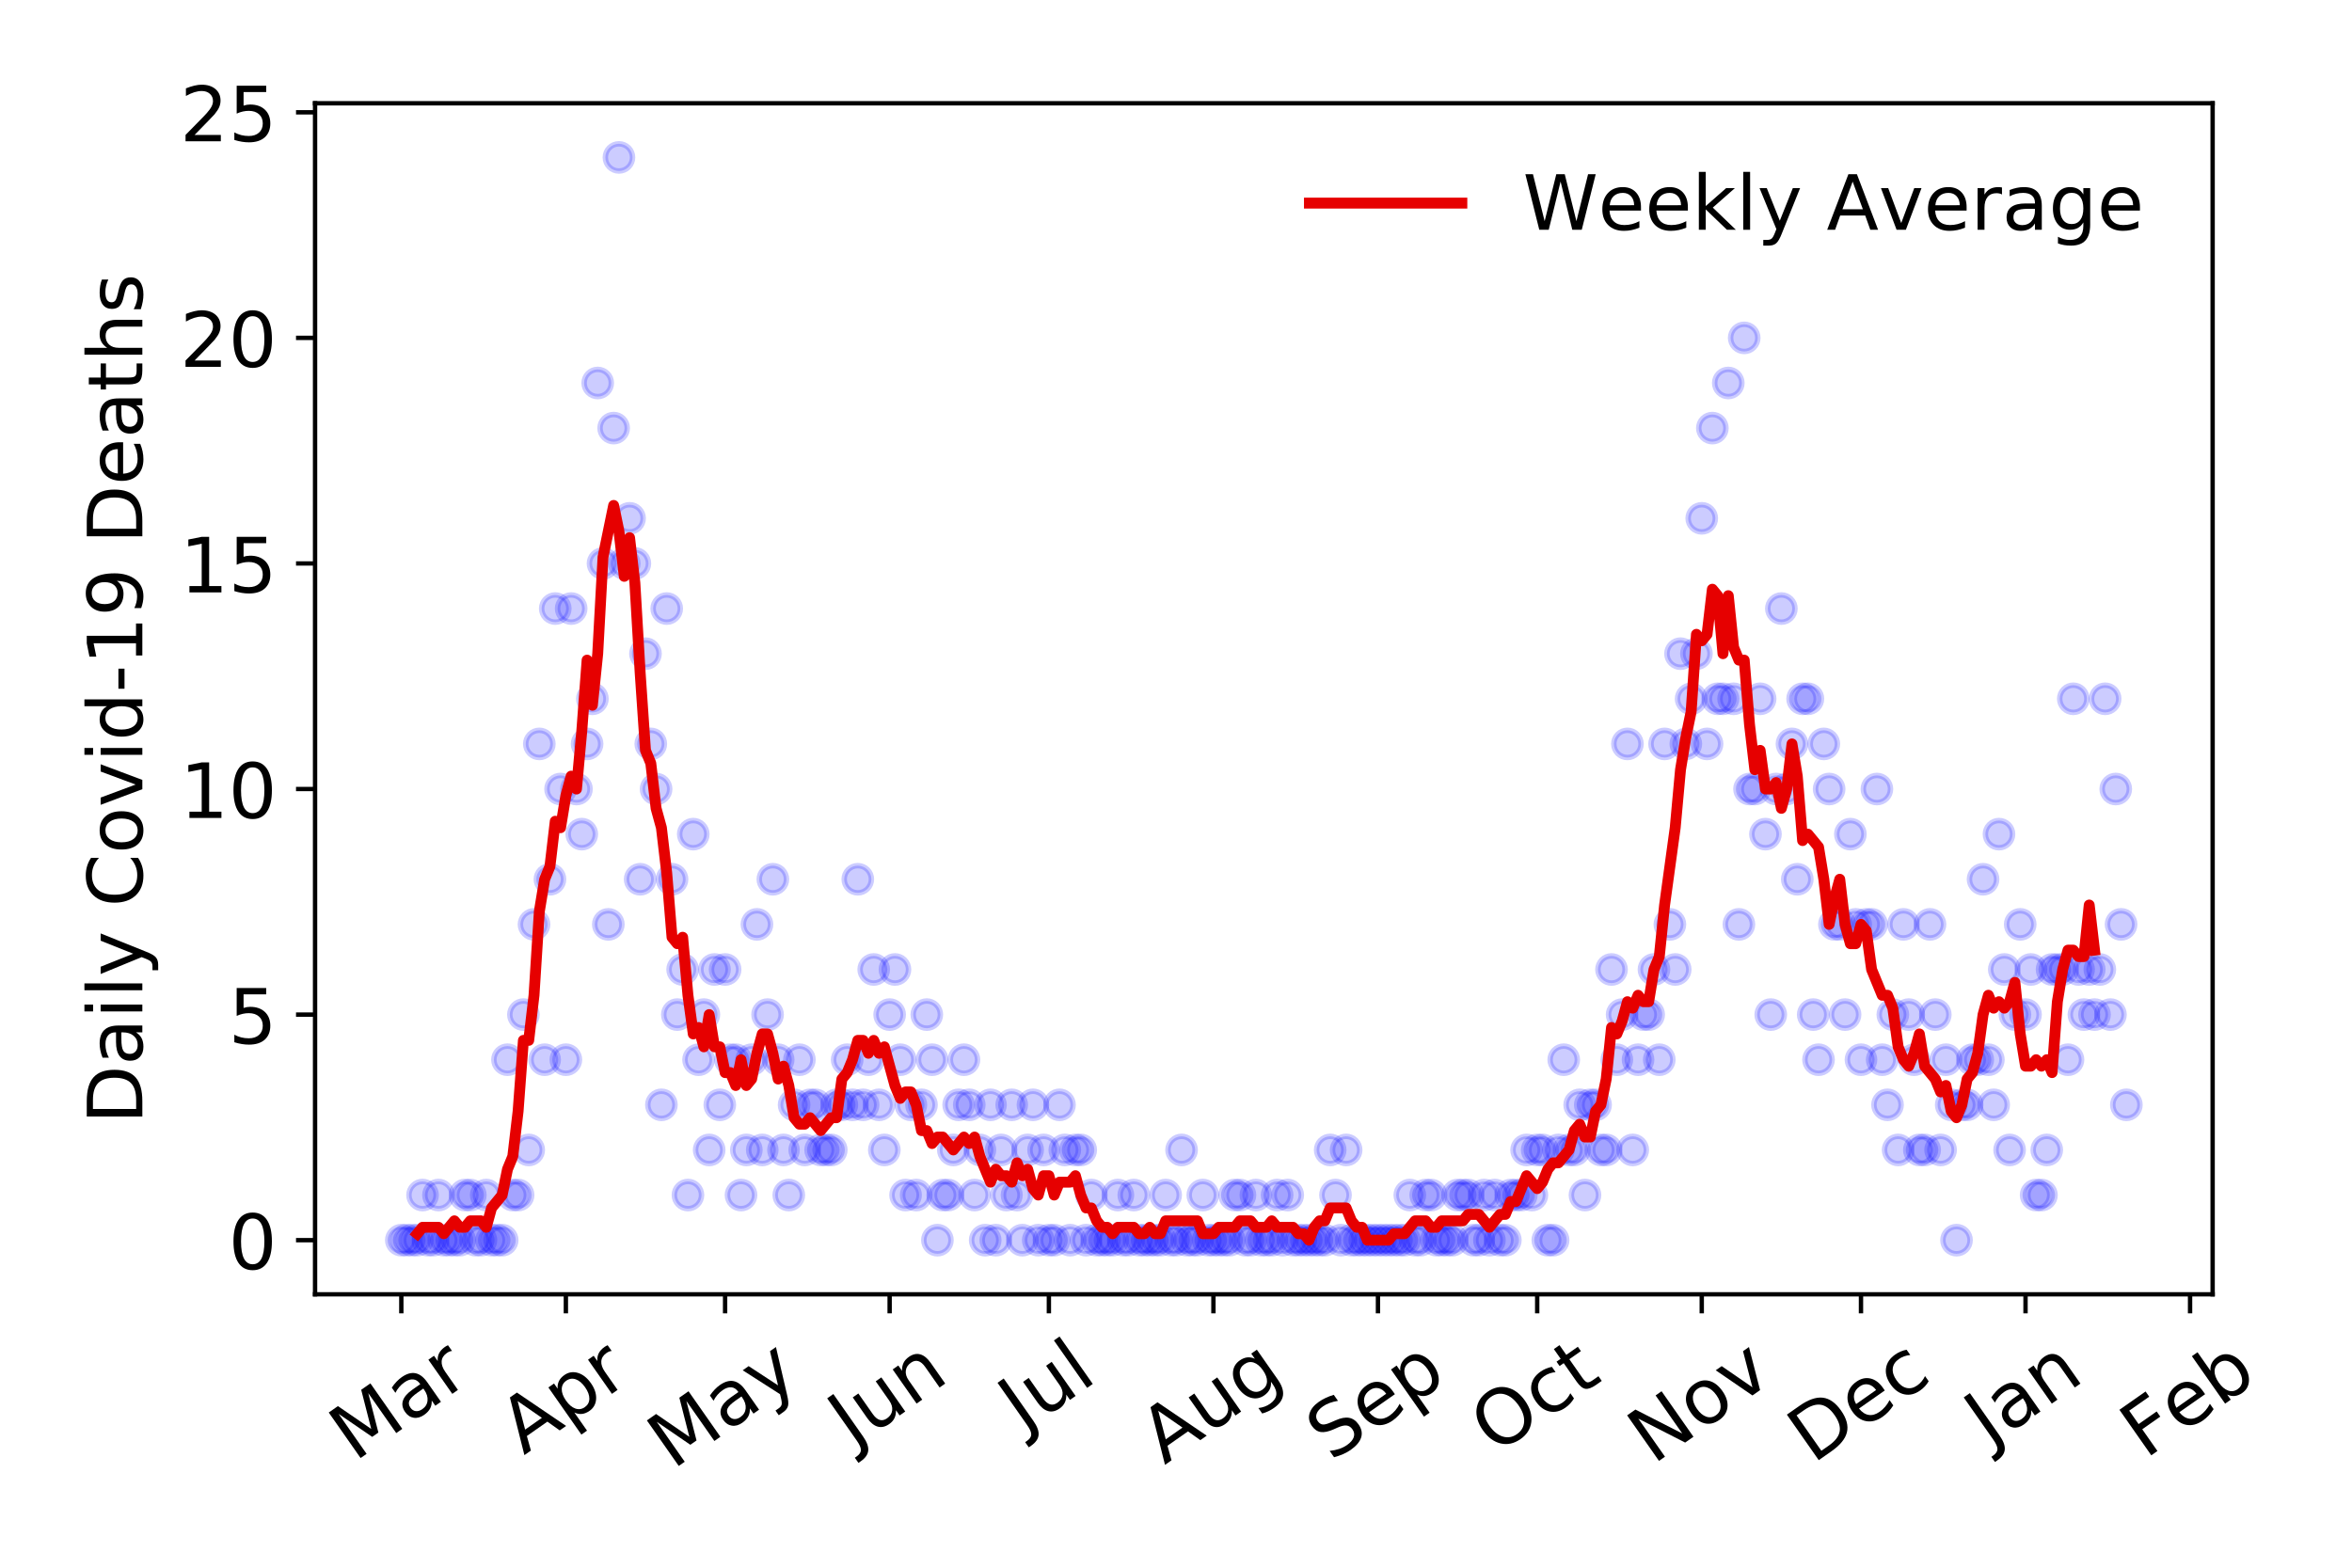 <?xml version="1.0" encoding="utf-8" standalone="no"?>
<!DOCTYPE svg PUBLIC "-//W3C//DTD SVG 1.1//EN"
  "http://www.w3.org/Graphics/SVG/1.1/DTD/svg11.dtd">
<!-- Created with matplotlib (https://matplotlib.org/) -->
<svg height="288pt" version="1.1" viewBox="0 0 432 288" width="432pt" xmlns="http://www.w3.org/2000/svg" xmlns:xlink="http://www.w3.org/1999/xlink">
 <defs>
  <style type="text/css">
*{stroke-linecap:butt;stroke-linejoin:round;}
  </style>
 </defs>
 <g id="figure_1">
  <g id="patch_1">
   <path d="M 0 288 
L 432 288 
L 432 0 
L 0 0 
z
" style="fill:#ffffff;"/>
  </g>
  <g id="axes_1">
   <g id="patch_2">
    <path d="M 57.87 237.778 
L 406.401 237.778 
L 406.401 18.973 
L 57.87 18.973 
z
" style="fill:#ffffff;"/>
   </g>
   <g id="matplotlib.axis_1">
    <g id="xtick_1">
     <g id="line2d_1">
      <defs>
       <path d="M 0 0 
L 0 3.5 
" id="m2332a6f888" style="stroke:#000000;stroke-width:0.8;"/>
      </defs>
      <g>
       <use style="stroke:#000000;stroke-width:0.8;" x="73.712" xlink:href="#m2332a6f888" y="237.778"/>
      </g>
     </g>
     <g id="text_1">
      <!-- Mar -->
      <defs>
       <path d="M 9.812 72.906 
L 24.516 72.906 
L 43.109 23.297 
L 61.812 72.906 
L 76.516 72.906 
L 76.516 0 
L 66.891 0 
L 66.891 64.016 
L 48.094 14.016 
L 38.188 14.016 
L 19.391 64.016 
L 19.391 0 
L 9.812 0 
z
" id="DejaVuSans-77"/>
       <path d="M 34.281 27.484 
Q 23.391 27.484 19.188 25 
Q 14.984 22.516 14.984 16.5 
Q 14.984 11.719 18.141 8.906 
Q 21.297 6.109 26.703 6.109 
Q 34.188 6.109 38.703 11.406 
Q 43.219 16.703 43.219 25.484 
L 43.219 27.484 
z
M 52.203 31.203 
L 52.203 0 
L 43.219 0 
L 43.219 8.297 
Q 40.141 3.328 35.547 0.953 
Q 30.953 -1.422 24.312 -1.422 
Q 15.922 -1.422 10.953 3.297 
Q 6 8.016 6 15.922 
Q 6 25.141 12.172 29.828 
Q 18.359 34.516 30.609 34.516 
L 43.219 34.516 
L 43.219 35.406 
Q 43.219 41.609 39.141 45 
Q 35.062 48.391 27.688 48.391 
Q 23 48.391 18.547 47.266 
Q 14.109 46.141 10.016 43.891 
L 10.016 52.203 
Q 14.938 54.109 19.578 55.047 
Q 24.219 56 28.609 56 
Q 40.484 56 46.344 49.844 
Q 52.203 43.703 52.203 31.203 
z
" id="DejaVuSans-97"/>
       <path d="M 41.109 46.297 
Q 39.594 47.172 37.812 47.578 
Q 36.031 48 33.891 48 
Q 26.266 48 22.188 43.047 
Q 18.109 38.094 18.109 28.812 
L 18.109 0 
L 9.078 0 
L 9.078 54.688 
L 18.109 54.688 
L 18.109 46.188 
Q 20.953 51.172 25.484 53.578 
Q 30.031 56 36.531 56 
Q 37.453 56 38.578 55.875 
Q 39.703 55.766 41.062 55.516 
z
" id="DejaVuSans-114"/>
      </defs>
      <g transform="translate(65.11 268.643)rotate(-35)scale(0.14 -0.14)">
       <use xlink:href="#DejaVuSans-77"/>
       <use x="86.279" xlink:href="#DejaVuSans-97"/>
       <use x="147.559" xlink:href="#DejaVuSans-114"/>
      </g>
     </g>
    </g>
    <g id="xtick_2">
     <g id="line2d_2">
      <g>
       <use style="stroke:#000000;stroke-width:0.8;" x="103.935" xlink:href="#m2332a6f888" y="237.778"/>
      </g>
     </g>
     <g id="text_2">
      <!-- Apr -->
      <defs>
       <path d="M 34.188 63.188 
L 20.797 26.906 
L 47.609 26.906 
z
M 28.609 72.906 
L 39.797 72.906 
L 67.578 0 
L 57.328 0 
L 50.688 18.703 
L 17.828 18.703 
L 11.188 0 
L 0.781 0 
z
" id="DejaVuSans-65"/>
       <path d="M 18.109 8.203 
L 18.109 -20.797 
L 9.078 -20.797 
L 9.078 54.688 
L 18.109 54.688 
L 18.109 46.391 
Q 20.953 51.266 25.266 53.625 
Q 29.594 56 35.594 56 
Q 45.562 56 51.781 48.094 
Q 58.016 40.188 58.016 27.297 
Q 58.016 14.406 51.781 6.484 
Q 45.562 -1.422 35.594 -1.422 
Q 29.594 -1.422 25.266 0.953 
Q 20.953 3.328 18.109 8.203 
z
M 48.688 27.297 
Q 48.688 37.203 44.609 42.844 
Q 40.531 48.484 33.406 48.484 
Q 26.266 48.484 22.188 42.844 
Q 18.109 37.203 18.109 27.297 
Q 18.109 17.391 22.188 11.75 
Q 26.266 6.109 33.406 6.109 
Q 40.531 6.109 44.609 11.75 
Q 48.688 17.391 48.688 27.297 
z
" id="DejaVuSans-112"/>
      </defs>
      <g transform="translate(96.23 267.384)rotate(-35)scale(0.14 -0.14)">
       <use xlink:href="#DejaVuSans-65"/>
       <use x="68.408" xlink:href="#DejaVuSans-112"/>
       <use x="131.885" xlink:href="#DejaVuSans-114"/>
      </g>
     </g>
    </g>
    <g id="xtick_3">
     <g id="line2d_3">
      <g>
       <use style="stroke:#000000;stroke-width:0.8;" x="133.182" xlink:href="#m2332a6f888" y="237.778"/>
      </g>
     </g>
     <g id="text_3">
      <!-- May -->
      <defs>
       <path d="M 32.172 -5.078 
Q 28.375 -14.844 24.75 -17.812 
Q 21.141 -20.797 15.094 -20.797 
L 7.906 -20.797 
L 7.906 -13.281 
L 13.188 -13.281 
Q 16.891 -13.281 18.938 -11.516 
Q 21 -9.766 23.484 -3.219 
L 25.094 0.875 
L 2.984 54.688 
L 12.5 54.688 
L 29.594 11.922 
L 46.688 54.688 
L 56.203 54.688 
z
" id="DejaVuSans-121"/>
      </defs>
      <g transform="translate(123.543 270.094)rotate(-35)scale(0.14 -0.14)">
       <use xlink:href="#DejaVuSans-77"/>
       <use x="86.279" xlink:href="#DejaVuSans-97"/>
       <use x="147.559" xlink:href="#DejaVuSans-121"/>
      </g>
     </g>
    </g>
    <g id="xtick_4">
     <g id="line2d_4">
      <g>
       <use style="stroke:#000000;stroke-width:0.8;" x="163.404" xlink:href="#m2332a6f888" y="237.778"/>
      </g>
     </g>
     <g id="text_4">
      <!-- Jun -->
      <defs>
       <path d="M 9.812 72.906 
L 19.672 72.906 
L 19.672 5.078 
Q 19.672 -8.109 14.672 -14.062 
Q 9.672 -20.016 -1.422 -20.016 
L -5.172 -20.016 
L -5.172 -11.719 
L -2.094 -11.719 
Q 4.438 -11.719 7.125 -8.047 
Q 9.812 -4.391 9.812 5.078 
z
" id="DejaVuSans-74"/>
       <path d="M 8.5 21.578 
L 8.5 54.688 
L 17.484 54.688 
L 17.484 21.922 
Q 17.484 14.156 20.5 10.266 
Q 23.531 6.391 29.594 6.391 
Q 36.859 6.391 41.078 11.031 
Q 45.312 15.672 45.312 23.688 
L 45.312 54.688 
L 54.297 54.688 
L 54.297 0 
L 45.312 0 
L 45.312 8.406 
Q 42.047 3.422 37.719 1 
Q 33.406 -1.422 27.688 -1.422 
Q 18.266 -1.422 13.375 4.438 
Q 8.5 10.297 8.5 21.578 
z
M 31.109 56 
z
" id="DejaVuSans-117"/>
       <path d="M 54.891 33.016 
L 54.891 0 
L 45.906 0 
L 45.906 32.719 
Q 45.906 40.484 42.875 44.328 
Q 39.844 48.188 33.797 48.188 
Q 26.516 48.188 22.312 43.547 
Q 18.109 38.922 18.109 30.906 
L 18.109 0 
L 9.078 0 
L 9.078 54.688 
L 18.109 54.688 
L 18.109 46.188 
Q 21.344 51.125 25.703 53.562 
Q 30.078 56 35.797 56 
Q 45.219 56 50.047 50.172 
Q 54.891 44.344 54.891 33.016 
z
" id="DejaVuSans-110"/>
      </defs>
      <g transform="translate(156.661 266.039)rotate(-35)scale(0.14 -0.14)">
       <use xlink:href="#DejaVuSans-74"/>
       <use x="29.492" xlink:href="#DejaVuSans-117"/>
       <use x="92.871" xlink:href="#DejaVuSans-110"/>
      </g>
     </g>
    </g>
    <g id="xtick_5">
     <g id="line2d_5">
      <g>
       <use style="stroke:#000000;stroke-width:0.8;" x="192.652" xlink:href="#m2332a6f888" y="237.778"/>
      </g>
     </g>
     <g id="text_5">
      <!-- Jul -->
      <defs>
       <path d="M 9.422 75.984 
L 18.406 75.984 
L 18.406 0 
L 9.422 0 
z
" id="DejaVuSans-108"/>
      </defs>
      <g transform="translate(187.949 263.181)rotate(-35)scale(0.14 -0.14)">
       <use xlink:href="#DejaVuSans-74"/>
       <use x="29.492" xlink:href="#DejaVuSans-117"/>
       <use x="92.871" xlink:href="#DejaVuSans-108"/>
      </g>
     </g>
    </g>
    <g id="xtick_6">
     <g id="line2d_6">
      <g>
       <use style="stroke:#000000;stroke-width:0.8;" x="222.874" xlink:href="#m2332a6f888" y="237.778"/>
      </g>
     </g>
     <g id="text_6">
      <!-- Aug -->
      <defs>
       <path d="M 45.406 27.984 
Q 45.406 37.75 41.375 43.109 
Q 37.359 48.484 30.078 48.484 
Q 22.859 48.484 18.828 43.109 
Q 14.797 37.75 14.797 27.984 
Q 14.797 18.266 18.828 12.891 
Q 22.859 7.516 30.078 7.516 
Q 37.359 7.516 41.375 12.891 
Q 45.406 18.266 45.406 27.984 
z
M 54.391 6.781 
Q 54.391 -7.172 48.188 -13.984 
Q 42 -20.797 29.203 -20.797 
Q 24.469 -20.797 20.266 -20.094 
Q 16.062 -19.391 12.109 -17.922 
L 12.109 -9.188 
Q 16.062 -11.328 19.922 -12.344 
Q 23.781 -13.375 27.781 -13.375 
Q 36.625 -13.375 41.016 -8.766 
Q 45.406 -4.156 45.406 5.172 
L 45.406 9.625 
Q 42.625 4.781 38.281 2.391 
Q 33.938 0 27.875 0 
Q 17.828 0 11.672 7.656 
Q 5.516 15.328 5.516 27.984 
Q 5.516 40.672 11.672 48.328 
Q 17.828 56 27.875 56 
Q 33.938 56 38.281 53.609 
Q 42.625 51.219 45.406 46.391 
L 45.406 54.688 
L 54.391 54.688 
z
" id="DejaVuSans-103"/>
      </defs>
      <g transform="translate(213.893 269.172)rotate(-35)scale(0.14 -0.14)">
       <use xlink:href="#DejaVuSans-65"/>
       <use x="68.408" xlink:href="#DejaVuSans-117"/>
       <use x="131.787" xlink:href="#DejaVuSans-103"/>
      </g>
     </g>
    </g>
    <g id="xtick_7">
     <g id="line2d_7">
      <g>
       <use style="stroke:#000000;stroke-width:0.8;" x="253.096" xlink:href="#m2332a6f888" y="237.778"/>
      </g>
     </g>
     <g id="text_7">
      <!-- Sep -->
      <defs>
       <path d="M 53.516 70.516 
L 53.516 60.891 
Q 47.906 63.578 42.922 64.891 
Q 37.938 66.219 33.297 66.219 
Q 25.25 66.219 20.875 63.094 
Q 16.5 59.969 16.5 54.203 
Q 16.5 49.359 19.406 46.891 
Q 22.312 44.438 30.422 42.922 
L 36.375 41.703 
Q 47.406 39.594 52.656 34.297 
Q 57.906 29 57.906 20.125 
Q 57.906 9.516 50.797 4.047 
Q 43.703 -1.422 29.984 -1.422 
Q 24.812 -1.422 18.969 -0.25 
Q 13.141 0.922 6.891 3.219 
L 6.891 13.375 
Q 12.891 10.016 18.656 8.297 
Q 24.422 6.594 29.984 6.594 
Q 38.422 6.594 43.016 9.906 
Q 47.609 13.234 47.609 19.391 
Q 47.609 24.75 44.312 27.781 
Q 41.016 30.812 33.5 32.328 
L 27.484 33.5 
Q 16.453 35.688 11.516 40.375 
Q 6.594 45.062 6.594 53.422 
Q 6.594 63.094 13.406 68.656 
Q 20.219 74.219 32.172 74.219 
Q 37.312 74.219 42.625 73.281 
Q 47.953 72.359 53.516 70.516 
z
" id="DejaVuSans-83"/>
       <path d="M 56.203 29.594 
L 56.203 25.203 
L 14.891 25.203 
Q 15.484 15.922 20.484 11.062 
Q 25.484 6.203 34.422 6.203 
Q 39.594 6.203 44.453 7.469 
Q 49.312 8.734 54.109 11.281 
L 54.109 2.781 
Q 49.266 0.734 44.188 -0.344 
Q 39.109 -1.422 33.891 -1.422 
Q 20.797 -1.422 13.156 6.188 
Q 5.516 13.812 5.516 26.812 
Q 5.516 40.234 12.766 48.109 
Q 20.016 56 32.328 56 
Q 43.359 56 49.781 48.891 
Q 56.203 41.797 56.203 29.594 
z
M 47.219 32.234 
Q 47.125 39.594 43.094 43.984 
Q 39.062 48.391 32.422 48.391 
Q 24.906 48.391 20.391 44.141 
Q 15.875 39.891 15.188 32.172 
z
" id="DejaVuSans-101"/>
      </defs>
      <g transform="translate(244.503 268.629)rotate(-35)scale(0.14 -0.14)">
       <use xlink:href="#DejaVuSans-83"/>
       <use x="63.477" xlink:href="#DejaVuSans-101"/>
       <use x="125" xlink:href="#DejaVuSans-112"/>
      </g>
     </g>
    </g>
    <g id="xtick_8">
     <g id="line2d_8">
      <g>
       <use style="stroke:#000000;stroke-width:0.8;" x="282.343" xlink:href="#m2332a6f888" y="237.778"/>
      </g>
     </g>
     <g id="text_8">
      <!-- Oct -->
      <defs>
       <path d="M 39.406 66.219 
Q 28.656 66.219 22.328 58.203 
Q 16.016 50.203 16.016 36.375 
Q 16.016 22.609 22.328 14.594 
Q 28.656 6.594 39.406 6.594 
Q 50.141 6.594 56.422 14.594 
Q 62.703 22.609 62.703 36.375 
Q 62.703 50.203 56.422 58.203 
Q 50.141 66.219 39.406 66.219 
z
M 39.406 74.219 
Q 54.734 74.219 63.906 63.938 
Q 73.094 53.656 73.094 36.375 
Q 73.094 19.141 63.906 8.859 
Q 54.734 -1.422 39.406 -1.422 
Q 24.031 -1.422 14.812 8.828 
Q 5.609 19.094 5.609 36.375 
Q 5.609 53.656 14.812 63.938 
Q 24.031 74.219 39.406 74.219 
z
" id="DejaVuSans-79"/>
       <path d="M 48.781 52.594 
L 48.781 44.188 
Q 44.969 46.297 41.141 47.344 
Q 37.312 48.391 33.406 48.391 
Q 24.656 48.391 19.812 42.844 
Q 14.984 37.312 14.984 27.297 
Q 14.984 17.281 19.812 11.734 
Q 24.656 6.203 33.406 6.203 
Q 37.312 6.203 41.141 7.25 
Q 44.969 8.297 48.781 10.406 
L 48.781 2.094 
Q 45.016 0.344 40.984 -0.531 
Q 36.969 -1.422 32.422 -1.422 
Q 20.062 -1.422 12.781 6.344 
Q 5.516 14.109 5.516 27.297 
Q 5.516 40.672 12.859 48.328 
Q 20.219 56 33.016 56 
Q 37.156 56 41.109 55.141 
Q 45.062 54.297 48.781 52.594 
z
" id="DejaVuSans-99"/>
       <path d="M 18.312 70.219 
L 18.312 54.688 
L 36.812 54.688 
L 36.812 47.703 
L 18.312 47.703 
L 18.312 18.016 
Q 18.312 11.328 20.141 9.422 
Q 21.969 7.516 27.594 7.516 
L 36.812 7.516 
L 36.812 0 
L 27.594 0 
Q 17.188 0 13.234 3.875 
Q 9.281 7.766 9.281 18.016 
L 9.281 47.703 
L 2.688 47.703 
L 2.688 54.688 
L 9.281 54.688 
L 9.281 70.219 
z
" id="DejaVuSans-116"/>
      </defs>
      <g transform="translate(274.645 267.377)rotate(-35)scale(0.14 -0.14)">
       <use xlink:href="#DejaVuSans-79"/>
       <use x="78.711" xlink:href="#DejaVuSans-99"/>
       <use x="133.691" xlink:href="#DejaVuSans-116"/>
      </g>
     </g>
    </g>
    <g id="xtick_9">
     <g id="line2d_9">
      <g>
       <use style="stroke:#000000;stroke-width:0.8;" x="312.566" xlink:href="#m2332a6f888" y="237.778"/>
      </g>
     </g>
     <g id="text_9">
      <!-- Nov -->
      <defs>
       <path d="M 9.812 72.906 
L 23.094 72.906 
L 55.422 11.922 
L 55.422 72.906 
L 64.984 72.906 
L 64.984 0 
L 51.703 0 
L 19.391 60.984 
L 19.391 0 
L 9.812 0 
z
" id="DejaVuSans-78"/>
       <path d="M 30.609 48.391 
Q 23.391 48.391 19.188 42.75 
Q 14.984 37.109 14.984 27.297 
Q 14.984 17.484 19.156 11.844 
Q 23.344 6.203 30.609 6.203 
Q 37.797 6.203 41.984 11.859 
Q 46.188 17.531 46.188 27.297 
Q 46.188 37.016 41.984 42.703 
Q 37.797 48.391 30.609 48.391 
z
M 30.609 56 
Q 42.328 56 49.016 48.375 
Q 55.719 40.766 55.719 27.297 
Q 55.719 13.875 49.016 6.219 
Q 42.328 -1.422 30.609 -1.422 
Q 18.844 -1.422 12.172 6.219 
Q 5.516 13.875 5.516 27.297 
Q 5.516 40.766 12.172 48.375 
Q 18.844 56 30.609 56 
z
" id="DejaVuSans-111"/>
       <path d="M 2.984 54.688 
L 12.5 54.688 
L 29.594 8.797 
L 46.688 54.688 
L 56.203 54.688 
L 35.688 0 
L 23.484 0 
z
" id="DejaVuSans-118"/>
      </defs>
      <g transform="translate(303.589 269.166)rotate(-35)scale(0.14 -0.14)">
       <use xlink:href="#DejaVuSans-78"/>
       <use x="74.805" xlink:href="#DejaVuSans-111"/>
       <use x="135.986" xlink:href="#DejaVuSans-118"/>
      </g>
     </g>
    </g>
    <g id="xtick_10">
     <g id="line2d_10">
      <g>
       <use style="stroke:#000000;stroke-width:0.8;" x="341.813" xlink:href="#m2332a6f888" y="237.778"/>
      </g>
     </g>
     <g id="text_10">
      <!-- Dec -->
      <defs>
       <path d="M 19.672 64.797 
L 19.672 8.109 
L 31.594 8.109 
Q 46.688 8.109 53.688 14.938 
Q 60.688 21.781 60.688 36.531 
Q 60.688 51.172 53.688 57.984 
Q 46.688 64.797 31.594 64.797 
z
M 9.812 72.906 
L 30.078 72.906 
Q 51.266 72.906 61.172 64.094 
Q 71.094 55.281 71.094 36.531 
Q 71.094 17.672 61.125 8.828 
Q 51.172 0 30.078 0 
L 9.812 0 
z
" id="DejaVuSans-68"/>
      </defs>
      <g transform="translate(332.933 269.032)rotate(-35)scale(0.14 -0.14)">
       <use xlink:href="#DejaVuSans-68"/>
       <use x="77.002" xlink:href="#DejaVuSans-101"/>
       <use x="138.525" xlink:href="#DejaVuSans-99"/>
      </g>
     </g>
    </g>
    <g id="xtick_11">
     <g id="line2d_11">
      <g>
       <use style="stroke:#000000;stroke-width:0.8;" x="372.035" xlink:href="#m2332a6f888" y="237.778"/>
      </g>
     </g>
     <g id="text_11">
      <!-- Jan -->
      <g transform="translate(365.412 265.871)rotate(-35)scale(0.14 -0.14)">
       <use xlink:href="#DejaVuSans-74"/>
       <use x="29.492" xlink:href="#DejaVuSans-97"/>
       <use x="90.771" xlink:href="#DejaVuSans-110"/>
      </g>
     </g>
    </g>
    <g id="xtick_12">
     <g id="line2d_12">
      <g>
       <use style="stroke:#000000;stroke-width:0.8;" x="402.258" xlink:href="#m2332a6f888" y="237.778"/>
      </g>
     </g>
     <g id="text_12">
      <!-- Feb -->
      <defs>
       <path d="M 9.812 72.906 
L 51.703 72.906 
L 51.703 64.594 
L 19.672 64.594 
L 19.672 43.109 
L 48.578 43.109 
L 48.578 34.812 
L 19.672 34.812 
L 19.672 0 
L 9.812 0 
z
" id="DejaVuSans-70"/>
       <path d="M 48.688 27.297 
Q 48.688 37.203 44.609 42.844 
Q 40.531 48.484 33.406 48.484 
Q 26.266 48.484 22.188 42.844 
Q 18.109 37.203 18.109 27.297 
Q 18.109 17.391 22.188 11.75 
Q 26.266 6.109 33.406 6.109 
Q 40.531 6.109 44.609 11.75 
Q 48.688 17.391 48.688 27.297 
z
M 18.109 46.391 
Q 20.953 51.266 25.266 53.625 
Q 29.594 56 35.594 56 
Q 45.562 56 51.781 48.094 
Q 58.016 40.188 58.016 27.297 
Q 58.016 14.406 51.781 6.484 
Q 45.562 -1.422 35.594 -1.422 
Q 29.594 -1.422 25.266 0.953 
Q 20.953 3.328 18.109 8.203 
L 18.109 0 
L 9.078 0 
L 9.078 75.984 
L 18.109 75.984 
z
" id="DejaVuSans-98"/>
      </defs>
      <g transform="translate(394.011 268.143)rotate(-35)scale(0.14 -0.14)">
       <use xlink:href="#DejaVuSans-70"/>
       <use x="57.441" xlink:href="#DejaVuSans-101"/>
       <use x="118.965" xlink:href="#DejaVuSans-98"/>
      </g>
     </g>
    </g>
   </g>
   <g id="matplotlib.axis_2">
    <g id="ytick_1">
     <g id="line2d_13">
      <defs>
       <path d="M 0 0 
L -3.5 0 
" id="mbe17e9f084" style="stroke:#000000;stroke-width:0.8;"/>
      </defs>
      <g>
       <use style="stroke:#000000;stroke-width:0.8;" x="57.87" xlink:href="#mbe17e9f084" y="227.832"/>
      </g>
     </g>
     <g id="text_13">
      <!-- 0 -->
      <defs>
       <path d="M 31.781 66.406 
Q 24.172 66.406 20.328 58.906 
Q 16.5 51.422 16.5 36.375 
Q 16.5 21.391 20.328 13.891 
Q 24.172 6.391 31.781 6.391 
Q 39.453 6.391 43.281 13.891 
Q 47.125 21.391 47.125 36.375 
Q 47.125 51.422 43.281 58.906 
Q 39.453 66.406 31.781 66.406 
z
M 31.781 74.219 
Q 44.047 74.219 50.516 64.516 
Q 56.984 54.828 56.984 36.375 
Q 56.984 17.969 50.516 8.266 
Q 44.047 -1.422 31.781 -1.422 
Q 19.531 -1.422 13.062 8.266 
Q 6.594 17.969 6.594 36.375 
Q 6.594 54.828 13.062 64.516 
Q 19.531 74.219 31.781 74.219 
z
" id="DejaVuSans-48"/>
      </defs>
      <g transform="translate(41.962 233.151)scale(0.14 -0.14)">
       <use xlink:href="#DejaVuSans-48"/>
      </g>
     </g>
    </g>
    <g id="ytick_2">
     <g id="line2d_14">
      <g>
       <use style="stroke:#000000;stroke-width:0.8;" x="57.87" xlink:href="#mbe17e9f084" y="186.392"/>
      </g>
     </g>
     <g id="text_14">
      <!-- 5 -->
      <defs>
       <path d="M 10.797 72.906 
L 49.516 72.906 
L 49.516 64.594 
L 19.828 64.594 
L 19.828 46.734 
Q 21.969 47.469 24.109 47.828 
Q 26.266 48.188 28.422 48.188 
Q 40.625 48.188 47.75 41.5 
Q 54.891 34.812 54.891 23.391 
Q 54.891 11.625 47.562 5.094 
Q 40.234 -1.422 26.906 -1.422 
Q 22.312 -1.422 17.547 -0.641 
Q 12.797 0.141 7.719 1.703 
L 7.719 11.625 
Q 12.109 9.234 16.797 8.062 
Q 21.484 6.891 26.703 6.891 
Q 35.156 6.891 40.078 11.328 
Q 45.016 15.766 45.016 23.391 
Q 45.016 31 40.078 35.438 
Q 35.156 39.891 26.703 39.891 
Q 22.75 39.891 18.812 39.016 
Q 14.891 38.141 10.797 36.281 
z
" id="DejaVuSans-53"/>
      </defs>
      <g transform="translate(41.962 191.711)scale(0.14 -0.14)">
       <use xlink:href="#DejaVuSans-53"/>
      </g>
     </g>
    </g>
    <g id="ytick_3">
     <g id="line2d_15">
      <g>
       <use style="stroke:#000000;stroke-width:0.8;" x="57.87" xlink:href="#mbe17e9f084" y="144.952"/>
      </g>
     </g>
     <g id="text_15">
      <!-- 10 -->
      <defs>
       <path d="M 12.406 8.297 
L 28.516 8.297 
L 28.516 63.922 
L 10.984 60.406 
L 10.984 69.391 
L 28.422 72.906 
L 38.281 72.906 
L 38.281 8.297 
L 54.391 8.297 
L 54.391 0 
L 12.406 0 
z
" id="DejaVuSans-49"/>
      </defs>
      <g transform="translate(33.055 150.271)scale(0.14 -0.14)">
       <use xlink:href="#DejaVuSans-49"/>
       <use x="63.623" xlink:href="#DejaVuSans-48"/>
      </g>
     </g>
    </g>
    <g id="ytick_4">
     <g id="line2d_16">
      <g>
       <use style="stroke:#000000;stroke-width:0.8;" x="57.87" xlink:href="#mbe17e9f084" y="103.511"/>
      </g>
     </g>
     <g id="text_16">
      <!-- 15 -->
      <g transform="translate(33.055 108.83)scale(0.14 -0.14)">
       <use xlink:href="#DejaVuSans-49"/>
       <use x="63.623" xlink:href="#DejaVuSans-53"/>
      </g>
     </g>
    </g>
    <g id="ytick_5">
     <g id="line2d_17">
      <g>
       <use style="stroke:#000000;stroke-width:0.8;" x="57.87" xlink:href="#mbe17e9f084" y="62.071"/>
      </g>
     </g>
     <g id="text_17">
      <!-- 20 -->
      <defs>
       <path d="M 19.188 8.297 
L 53.609 8.297 
L 53.609 0 
L 7.328 0 
L 7.328 8.297 
Q 12.938 14.109 22.625 23.891 
Q 32.328 33.688 34.812 36.531 
Q 39.547 41.844 41.422 45.531 
Q 43.312 49.219 43.312 52.781 
Q 43.312 58.594 39.234 62.25 
Q 35.156 65.922 28.609 65.922 
Q 23.969 65.922 18.812 64.312 
Q 13.672 62.703 7.812 59.422 
L 7.812 69.391 
Q 13.766 71.781 18.938 73 
Q 24.125 74.219 28.422 74.219 
Q 39.75 74.219 46.484 68.547 
Q 53.219 62.891 53.219 53.422 
Q 53.219 48.922 51.531 44.891 
Q 49.859 40.875 45.406 35.406 
Q 44.188 33.984 37.641 27.219 
Q 31.109 20.453 19.188 8.297 
z
" id="DejaVuSans-50"/>
      </defs>
      <g transform="translate(33.055 67.39)scale(0.14 -0.14)">
       <use xlink:href="#DejaVuSans-50"/>
       <use x="63.623" xlink:href="#DejaVuSans-48"/>
      </g>
     </g>
    </g>
    <g id="ytick_6">
     <g id="line2d_18">
      <g>
       <use style="stroke:#000000;stroke-width:0.8;" x="57.87" xlink:href="#mbe17e9f084" y="20.63"/>
      </g>
     </g>
     <g id="text_18">
      <!-- 25 -->
      <g transform="translate(33.055 25.949)scale(0.14 -0.14)">
       <use xlink:href="#DejaVuSans-50"/>
       <use x="63.623" xlink:href="#DejaVuSans-53"/>
      </g>
     </g>
    </g>
    <g id="text_19">
     <!-- Daily Covid-19 Deaths -->
     <defs>
      <path d="M 9.422 54.688 
L 18.406 54.688 
L 18.406 0 
L 9.422 0 
z
M 9.422 75.984 
L 18.406 75.984 
L 18.406 64.594 
L 9.422 64.594 
z
" id="DejaVuSans-105"/>
      <path id="DejaVuSans-32"/>
      <path d="M 64.406 67.281 
L 64.406 56.891 
Q 59.422 61.531 53.781 63.812 
Q 48.141 66.109 41.797 66.109 
Q 29.297 66.109 22.656 58.469 
Q 16.016 50.828 16.016 36.375 
Q 16.016 21.969 22.656 14.328 
Q 29.297 6.688 41.797 6.688 
Q 48.141 6.688 53.781 8.984 
Q 59.422 11.281 64.406 15.922 
L 64.406 5.609 
Q 59.234 2.094 53.438 0.328 
Q 47.656 -1.422 41.219 -1.422 
Q 24.656 -1.422 15.125 8.703 
Q 5.609 18.844 5.609 36.375 
Q 5.609 53.953 15.125 64.078 
Q 24.656 74.219 41.219 74.219 
Q 47.75 74.219 53.531 72.484 
Q 59.328 70.75 64.406 67.281 
z
" id="DejaVuSans-67"/>
      <path d="M 45.406 46.391 
L 45.406 75.984 
L 54.391 75.984 
L 54.391 0 
L 45.406 0 
L 45.406 8.203 
Q 42.578 3.328 38.25 0.953 
Q 33.938 -1.422 27.875 -1.422 
Q 17.969 -1.422 11.734 6.484 
Q 5.516 14.406 5.516 27.297 
Q 5.516 40.188 11.734 48.094 
Q 17.969 56 27.875 56 
Q 33.938 56 38.25 53.625 
Q 42.578 51.266 45.406 46.391 
z
M 14.797 27.297 
Q 14.797 17.391 18.875 11.75 
Q 22.953 6.109 30.078 6.109 
Q 37.203 6.109 41.297 11.75 
Q 45.406 17.391 45.406 27.297 
Q 45.406 37.203 41.297 42.844 
Q 37.203 48.484 30.078 48.484 
Q 22.953 48.484 18.875 42.844 
Q 14.797 37.203 14.797 27.297 
z
" id="DejaVuSans-100"/>
      <path d="M 4.891 31.391 
L 31.203 31.391 
L 31.203 23.391 
L 4.891 23.391 
z
" id="DejaVuSans-45"/>
      <path d="M 10.984 1.516 
L 10.984 10.5 
Q 14.703 8.734 18.5 7.812 
Q 22.312 6.891 25.984 6.891 
Q 35.75 6.891 40.891 13.453 
Q 46.047 20.016 46.781 33.406 
Q 43.953 29.203 39.594 26.953 
Q 35.25 24.703 29.984 24.703 
Q 19.047 24.703 12.672 31.312 
Q 6.297 37.938 6.297 49.422 
Q 6.297 60.641 12.938 67.422 
Q 19.578 74.219 30.609 74.219 
Q 43.266 74.219 49.922 64.516 
Q 56.594 54.828 56.594 36.375 
Q 56.594 19.141 48.406 8.859 
Q 40.234 -1.422 26.422 -1.422 
Q 22.703 -1.422 18.891 -0.688 
Q 15.094 0.047 10.984 1.516 
z
M 30.609 32.422 
Q 37.25 32.422 41.125 36.953 
Q 45.016 41.5 45.016 49.422 
Q 45.016 57.281 41.125 61.844 
Q 37.25 66.406 30.609 66.406 
Q 23.969 66.406 20.094 61.844 
Q 16.219 57.281 16.219 49.422 
Q 16.219 41.5 20.094 36.953 
Q 23.969 32.422 30.609 32.422 
z
" id="DejaVuSans-57"/>
      <path d="M 54.891 33.016 
L 54.891 0 
L 45.906 0 
L 45.906 32.719 
Q 45.906 40.484 42.875 44.328 
Q 39.844 48.188 33.797 48.188 
Q 26.516 48.188 22.312 43.547 
Q 18.109 38.922 18.109 30.906 
L 18.109 0 
L 9.078 0 
L 9.078 75.984 
L 18.109 75.984 
L 18.109 46.188 
Q 21.344 51.125 25.703 53.562 
Q 30.078 56 35.797 56 
Q 45.219 56 50.047 50.172 
Q 54.891 44.344 54.891 33.016 
z
" id="DejaVuSans-104"/>
      <path d="M 44.281 53.078 
L 44.281 44.578 
Q 40.484 46.531 36.375 47.5 
Q 32.281 48.484 27.875 48.484 
Q 21.188 48.484 17.844 46.438 
Q 14.5 44.391 14.5 40.281 
Q 14.5 37.156 16.891 35.375 
Q 19.281 33.594 26.516 31.984 
L 29.594 31.297 
Q 39.156 29.25 43.188 25.516 
Q 47.219 21.781 47.219 15.094 
Q 47.219 7.469 41.188 3.016 
Q 35.156 -1.422 24.609 -1.422 
Q 20.219 -1.422 15.453 -0.562 
Q 10.688 0.297 5.422 2 
L 5.422 11.281 
Q 10.406 8.688 15.234 7.391 
Q 20.062 6.109 24.812 6.109 
Q 31.156 6.109 34.562 8.281 
Q 37.984 10.453 37.984 14.406 
Q 37.984 18.062 35.516 20.016 
Q 33.062 21.969 24.703 23.781 
L 21.578 24.516 
Q 13.234 26.266 9.516 29.906 
Q 5.812 33.547 5.812 39.891 
Q 5.812 47.609 11.281 51.797 
Q 16.75 56 26.812 56 
Q 31.781 56 36.172 55.266 
Q 40.578 54.547 44.281 53.078 
z
" id="DejaVuSans-115"/>
     </defs>
     <g transform="translate(26.143 206.487)rotate(-90)scale(0.14 -0.14)">
      <use xlink:href="#DejaVuSans-68"/>
      <use x="77.002" xlink:href="#DejaVuSans-97"/>
      <use x="138.281" xlink:href="#DejaVuSans-105"/>
      <use x="166.064" xlink:href="#DejaVuSans-108"/>
      <use x="193.848" xlink:href="#DejaVuSans-121"/>
      <use x="253.027" xlink:href="#DejaVuSans-32"/>
      <use x="284.814" xlink:href="#DejaVuSans-67"/>
      <use x="354.639" xlink:href="#DejaVuSans-111"/>
      <use x="415.82" xlink:href="#DejaVuSans-118"/>
      <use x="475" xlink:href="#DejaVuSans-105"/>
      <use x="502.783" xlink:href="#DejaVuSans-100"/>
      <use x="566.26" xlink:href="#DejaVuSans-45"/>
      <use x="602.344" xlink:href="#DejaVuSans-49"/>
      <use x="665.967" xlink:href="#DejaVuSans-57"/>
      <use x="729.59" xlink:href="#DejaVuSans-32"/>
      <use x="761.377" xlink:href="#DejaVuSans-68"/>
      <use x="838.379" xlink:href="#DejaVuSans-101"/>
      <use x="899.902" xlink:href="#DejaVuSans-97"/>
      <use x="961.182" xlink:href="#DejaVuSans-116"/>
      <use x="1000.391" xlink:href="#DejaVuSans-104"/>
      <use x="1063.77" xlink:href="#DejaVuSans-115"/>
     </g>
    </g>
   </g>
   <g id="line2d_19">
    <defs>
     <path d="M 0 2.5 
C 0.663 2.5 1.299 2.237 1.768 1.768 
C 2.237 1.299 2.5 0.663 2.5 0 
C 2.5 -0.663 2.237 -1.299 1.768 -1.768 
C 1.299 -2.237 0.663 -2.5 0 -2.5 
C -0.663 -2.5 -1.299 -2.237 -1.768 -1.768 
C -2.237 -1.299 -2.5 -0.663 -2.5 0 
C -2.5 0.663 -2.237 1.299 -1.768 1.768 
C -1.299 2.237 -0.663 2.5 0 2.5 
z
" id="m9257f5e48c" style="stroke:#0000ff;stroke-opacity:0.2;"/>
    </defs>
    <g clip-path="url(#p06a3c545f6)">
     <use style="fill:#0000ff;fill-opacity:0.2;stroke:#0000ff;stroke-opacity:0.2;" x="73.712" xlink:href="#m9257f5e48c" y="227.832"/>
     <use style="fill:#0000ff;fill-opacity:0.2;stroke:#0000ff;stroke-opacity:0.2;" x="74.687" xlink:href="#m9257f5e48c" y="227.832"/>
     <use style="fill:#0000ff;fill-opacity:0.2;stroke:#0000ff;stroke-opacity:0.2;" x="75.662" xlink:href="#m9257f5e48c" y="227.832"/>
     <use style="fill:#0000ff;fill-opacity:0.2;stroke:#0000ff;stroke-opacity:0.2;" x="76.637" xlink:href="#m9257f5e48c" y="227.832"/>
     <use style="fill:#0000ff;fill-opacity:0.2;stroke:#0000ff;stroke-opacity:0.2;" x="77.612" xlink:href="#m9257f5e48c" y="219.544"/>
     <use style="fill:#0000ff;fill-opacity:0.2;stroke:#0000ff;stroke-opacity:0.2;" x="78.587" xlink:href="#m9257f5e48c" y="227.832"/>
     <use style="fill:#0000ff;fill-opacity:0.2;stroke:#0000ff;stroke-opacity:0.2;" x="79.562" xlink:href="#m9257f5e48c" y="227.832"/>
     <use style="fill:#0000ff;fill-opacity:0.2;stroke:#0000ff;stroke-opacity:0.2;" x="80.537" xlink:href="#m9257f5e48c" y="219.544"/>
     <use style="fill:#0000ff;fill-opacity:0.2;stroke:#0000ff;stroke-opacity:0.2;" x="81.512" xlink:href="#m9257f5e48c" y="227.832"/>
     <use style="fill:#0000ff;fill-opacity:0.2;stroke:#0000ff;stroke-opacity:0.2;" x="82.487" xlink:href="#m9257f5e48c" y="227.832"/>
     <use style="fill:#0000ff;fill-opacity:0.2;stroke:#0000ff;stroke-opacity:0.2;" x="83.461" xlink:href="#m9257f5e48c" y="227.832"/>
     <use style="fill:#0000ff;fill-opacity:0.2;stroke:#0000ff;stroke-opacity:0.2;" x="84.436" xlink:href="#m9257f5e48c" y="227.832"/>
     <use style="fill:#0000ff;fill-opacity:0.2;stroke:#0000ff;stroke-opacity:0.2;" x="85.411" xlink:href="#m9257f5e48c" y="219.544"/>
     <use style="fill:#0000ff;fill-opacity:0.2;stroke:#0000ff;stroke-opacity:0.2;" x="86.386" xlink:href="#m9257f5e48c" y="219.544"/>
     <use style="fill:#0000ff;fill-opacity:0.2;stroke:#0000ff;stroke-opacity:0.2;" x="87.361" xlink:href="#m9257f5e48c" y="227.832"/>
     <use style="fill:#0000ff;fill-opacity:0.2;stroke:#0000ff;stroke-opacity:0.2;" x="88.336" xlink:href="#m9257f5e48c" y="227.832"/>
     <use style="fill:#0000ff;fill-opacity:0.2;stroke:#0000ff;stroke-opacity:0.2;" x="89.311" xlink:href="#m9257f5e48c" y="219.544"/>
     <use style="fill:#0000ff;fill-opacity:0.2;stroke:#0000ff;stroke-opacity:0.2;" x="90.286" xlink:href="#m9257f5e48c" y="227.832"/>
     <use style="fill:#0000ff;fill-opacity:0.2;stroke:#0000ff;stroke-opacity:0.2;" x="91.261" xlink:href="#m9257f5e48c" y="227.832"/>
     <use style="fill:#0000ff;fill-opacity:0.2;stroke:#0000ff;stroke-opacity:0.2;" x="92.236" xlink:href="#m9257f5e48c" y="227.832"/>
     <use style="fill:#0000ff;fill-opacity:0.2;stroke:#0000ff;stroke-opacity:0.2;" x="93.211" xlink:href="#m9257f5e48c" y="194.68"/>
     <use style="fill:#0000ff;fill-opacity:0.2;stroke:#0000ff;stroke-opacity:0.2;" x="94.185" xlink:href="#m9257f5e48c" y="219.544"/>
     <use style="fill:#0000ff;fill-opacity:0.2;stroke:#0000ff;stroke-opacity:0.2;" x="95.16" xlink:href="#m9257f5e48c" y="219.544"/>
     <use style="fill:#0000ff;fill-opacity:0.2;stroke:#0000ff;stroke-opacity:0.2;" x="96.135" xlink:href="#m9257f5e48c" y="186.392"/>
     <use style="fill:#0000ff;fill-opacity:0.2;stroke:#0000ff;stroke-opacity:0.2;" x="97.11" xlink:href="#m9257f5e48c" y="211.256"/>
     <use style="fill:#0000ff;fill-opacity:0.2;stroke:#0000ff;stroke-opacity:0.2;" x="98.085" xlink:href="#m9257f5e48c" y="169.816"/>
     <use style="fill:#0000ff;fill-opacity:0.2;stroke:#0000ff;stroke-opacity:0.2;" x="99.06" xlink:href="#m9257f5e48c" y="136.664"/>
     <use style="fill:#0000ff;fill-opacity:0.2;stroke:#0000ff;stroke-opacity:0.2;" x="100.035" xlink:href="#m9257f5e48c" y="194.68"/>
     <use style="fill:#0000ff;fill-opacity:0.2;stroke:#0000ff;stroke-opacity:0.2;" x="101.01" xlink:href="#m9257f5e48c" y="161.528"/>
     <use style="fill:#0000ff;fill-opacity:0.2;stroke:#0000ff;stroke-opacity:0.2;" x="101.985" xlink:href="#m9257f5e48c" y="111.799"/>
     <use style="fill:#0000ff;fill-opacity:0.2;stroke:#0000ff;stroke-opacity:0.2;" x="102.96" xlink:href="#m9257f5e48c" y="144.952"/>
     <use style="fill:#0000ff;fill-opacity:0.2;stroke:#0000ff;stroke-opacity:0.2;" x="103.935" xlink:href="#m9257f5e48c" y="194.68"/>
     <use style="fill:#0000ff;fill-opacity:0.2;stroke:#0000ff;stroke-opacity:0.2;" x="104.909" xlink:href="#m9257f5e48c" y="111.799"/>
     <use style="fill:#0000ff;fill-opacity:0.2;stroke:#0000ff;stroke-opacity:0.2;" x="105.884" xlink:href="#m9257f5e48c" y="144.952"/>
     <use style="fill:#0000ff;fill-opacity:0.2;stroke:#0000ff;stroke-opacity:0.2;" x="106.859" xlink:href="#m9257f5e48c" y="153.24"/>
     <use style="fill:#0000ff;fill-opacity:0.2;stroke:#0000ff;stroke-opacity:0.2;" x="107.834" xlink:href="#m9257f5e48c" y="136.664"/>
     <use style="fill:#0000ff;fill-opacity:0.2;stroke:#0000ff;stroke-opacity:0.2;" x="108.809" xlink:href="#m9257f5e48c" y="128.375"/>
     <use style="fill:#0000ff;fill-opacity:0.2;stroke:#0000ff;stroke-opacity:0.2;" x="109.784" xlink:href="#m9257f5e48c" y="70.359"/>
     <use style="fill:#0000ff;fill-opacity:0.2;stroke:#0000ff;stroke-opacity:0.2;" x="110.759" xlink:href="#m9257f5e48c" y="103.511"/>
     <use style="fill:#0000ff;fill-opacity:0.2;stroke:#0000ff;stroke-opacity:0.2;" x="111.734" xlink:href="#m9257f5e48c" y="169.816"/>
     <use style="fill:#0000ff;fill-opacity:0.2;stroke:#0000ff;stroke-opacity:0.2;" x="112.709" xlink:href="#m9257f5e48c" y="78.647"/>
     <use style="fill:#0000ff;fill-opacity:0.2;stroke:#0000ff;stroke-opacity:0.2;" x="113.684" xlink:href="#m9257f5e48c" y="28.918"/>
     <use style="fill:#0000ff;fill-opacity:0.2;stroke:#0000ff;stroke-opacity:0.2;" x="114.659" xlink:href="#m9257f5e48c" y="103.511"/>
     <use style="fill:#0000ff;fill-opacity:0.2;stroke:#0000ff;stroke-opacity:0.2;" x="115.634" xlink:href="#m9257f5e48c" y="95.223"/>
     <use style="fill:#0000ff;fill-opacity:0.2;stroke:#0000ff;stroke-opacity:0.2;" x="116.608" xlink:href="#m9257f5e48c" y="103.511"/>
     <use style="fill:#0000ff;fill-opacity:0.2;stroke:#0000ff;stroke-opacity:0.2;" x="117.583" xlink:href="#m9257f5e48c" y="161.528"/>
     <use style="fill:#0000ff;fill-opacity:0.2;stroke:#0000ff;stroke-opacity:0.2;" x="118.558" xlink:href="#m9257f5e48c" y="120.087"/>
     <use style="fill:#0000ff;fill-opacity:0.2;stroke:#0000ff;stroke-opacity:0.2;" x="119.533" xlink:href="#m9257f5e48c" y="136.664"/>
     <use style="fill:#0000ff;fill-opacity:0.2;stroke:#0000ff;stroke-opacity:0.2;" x="120.508" xlink:href="#m9257f5e48c" y="144.952"/>
     <use style="fill:#0000ff;fill-opacity:0.2;stroke:#0000ff;stroke-opacity:0.2;" x="121.483" xlink:href="#m9257f5e48c" y="202.968"/>
     <use style="fill:#0000ff;fill-opacity:0.2;stroke:#0000ff;stroke-opacity:0.2;" x="122.458" xlink:href="#m9257f5e48c" y="111.799"/>
     <use style="fill:#0000ff;fill-opacity:0.2;stroke:#0000ff;stroke-opacity:0.2;" x="123.433" xlink:href="#m9257f5e48c" y="161.528"/>
     <use style="fill:#0000ff;fill-opacity:0.2;stroke:#0000ff;stroke-opacity:0.2;" x="124.408" xlink:href="#m9257f5e48c" y="186.392"/>
     <use style="fill:#0000ff;fill-opacity:0.2;stroke:#0000ff;stroke-opacity:0.2;" x="125.383" xlink:href="#m9257f5e48c" y="178.104"/>
     <use style="fill:#0000ff;fill-opacity:0.2;stroke:#0000ff;stroke-opacity:0.2;" x="126.358" xlink:href="#m9257f5e48c" y="219.544"/>
     <use style="fill:#0000ff;fill-opacity:0.2;stroke:#0000ff;stroke-opacity:0.2;" x="127.332" xlink:href="#m9257f5e48c" y="153.24"/>
     <use style="fill:#0000ff;fill-opacity:0.2;stroke:#0000ff;stroke-opacity:0.2;" x="128.307" xlink:href="#m9257f5e48c" y="194.68"/>
     <use style="fill:#0000ff;fill-opacity:0.2;stroke:#0000ff;stroke-opacity:0.2;" x="129.282" xlink:href="#m9257f5e48c" y="186.392"/>
     <use style="fill:#0000ff;fill-opacity:0.2;stroke:#0000ff;stroke-opacity:0.2;" x="130.257" xlink:href="#m9257f5e48c" y="211.256"/>
     <use style="fill:#0000ff;fill-opacity:0.2;stroke:#0000ff;stroke-opacity:0.2;" x="131.232" xlink:href="#m9257f5e48c" y="178.104"/>
     <use style="fill:#0000ff;fill-opacity:0.2;stroke:#0000ff;stroke-opacity:0.2;" x="132.207" xlink:href="#m9257f5e48c" y="202.968"/>
     <use style="fill:#0000ff;fill-opacity:0.2;stroke:#0000ff;stroke-opacity:0.2;" x="133.182" xlink:href="#m9257f5e48c" y="178.104"/>
     <use style="fill:#0000ff;fill-opacity:0.2;stroke:#0000ff;stroke-opacity:0.2;" x="134.157" xlink:href="#m9257f5e48c" y="194.68"/>
     <use style="fill:#0000ff;fill-opacity:0.2;stroke:#0000ff;stroke-opacity:0.2;" x="135.132" xlink:href="#m9257f5e48c" y="194.68"/>
     <use style="fill:#0000ff;fill-opacity:0.2;stroke:#0000ff;stroke-opacity:0.2;" x="136.107" xlink:href="#m9257f5e48c" y="219.544"/>
     <use style="fill:#0000ff;fill-opacity:0.2;stroke:#0000ff;stroke-opacity:0.2;" x="137.082" xlink:href="#m9257f5e48c" y="211.256"/>
     <use style="fill:#0000ff;fill-opacity:0.2;stroke:#0000ff;stroke-opacity:0.2;" x="138.056" xlink:href="#m9257f5e48c" y="194.68"/>
     <use style="fill:#0000ff;fill-opacity:0.2;stroke:#0000ff;stroke-opacity:0.2;" x="139.031" xlink:href="#m9257f5e48c" y="169.816"/>
     <use style="fill:#0000ff;fill-opacity:0.2;stroke:#0000ff;stroke-opacity:0.2;" x="140.006" xlink:href="#m9257f5e48c" y="211.256"/>
     <use style="fill:#0000ff;fill-opacity:0.2;stroke:#0000ff;stroke-opacity:0.2;" x="140.981" xlink:href="#m9257f5e48c" y="186.392"/>
     <use style="fill:#0000ff;fill-opacity:0.2;stroke:#0000ff;stroke-opacity:0.2;" x="141.956" xlink:href="#m9257f5e48c" y="161.528"/>
     <use style="fill:#0000ff;fill-opacity:0.2;stroke:#0000ff;stroke-opacity:0.2;" x="142.931" xlink:href="#m9257f5e48c" y="194.68"/>
     <use style="fill:#0000ff;fill-opacity:0.2;stroke:#0000ff;stroke-opacity:0.2;" x="143.906" xlink:href="#m9257f5e48c" y="211.256"/>
     <use style="fill:#0000ff;fill-opacity:0.2;stroke:#0000ff;stroke-opacity:0.2;" x="144.881" xlink:href="#m9257f5e48c" y="219.544"/>
     <use style="fill:#0000ff;fill-opacity:0.2;stroke:#0000ff;stroke-opacity:0.2;" x="145.856" xlink:href="#m9257f5e48c" y="202.968"/>
     <use style="fill:#0000ff;fill-opacity:0.2;stroke:#0000ff;stroke-opacity:0.2;" x="146.831" xlink:href="#m9257f5e48c" y="194.68"/>
     <use style="fill:#0000ff;fill-opacity:0.2;stroke:#0000ff;stroke-opacity:0.2;" x="147.806" xlink:href="#m9257f5e48c" y="211.256"/>
     <use style="fill:#0000ff;fill-opacity:0.2;stroke:#0000ff;stroke-opacity:0.2;" x="148.781" xlink:href="#m9257f5e48c" y="202.968"/>
     <use style="fill:#0000ff;fill-opacity:0.2;stroke:#0000ff;stroke-opacity:0.2;" x="149.755" xlink:href="#m9257f5e48c" y="202.968"/>
     <use style="fill:#0000ff;fill-opacity:0.2;stroke:#0000ff;stroke-opacity:0.2;" x="150.73" xlink:href="#m9257f5e48c" y="211.256"/>
     <use style="fill:#0000ff;fill-opacity:0.2;stroke:#0000ff;stroke-opacity:0.2;" x="151.705" xlink:href="#m9257f5e48c" y="211.256"/>
     <use style="fill:#0000ff;fill-opacity:0.2;stroke:#0000ff;stroke-opacity:0.2;" x="152.68" xlink:href="#m9257f5e48c" y="211.256"/>
     <use style="fill:#0000ff;fill-opacity:0.2;stroke:#0000ff;stroke-opacity:0.2;" x="153.655" xlink:href="#m9257f5e48c" y="202.968"/>
     <use style="fill:#0000ff;fill-opacity:0.2;stroke:#0000ff;stroke-opacity:0.2;" x="154.63" xlink:href="#m9257f5e48c" y="202.968"/>
     <use style="fill:#0000ff;fill-opacity:0.2;stroke:#0000ff;stroke-opacity:0.2;" x="155.605" xlink:href="#m9257f5e48c" y="194.68"/>
     <use style="fill:#0000ff;fill-opacity:0.2;stroke:#0000ff;stroke-opacity:0.2;" x="156.58" xlink:href="#m9257f5e48c" y="202.968"/>
     <use style="fill:#0000ff;fill-opacity:0.2;stroke:#0000ff;stroke-opacity:0.2;" x="157.555" xlink:href="#m9257f5e48c" y="161.528"/>
     <use style="fill:#0000ff;fill-opacity:0.2;stroke:#0000ff;stroke-opacity:0.2;" x="158.53" xlink:href="#m9257f5e48c" y="202.968"/>
     <use style="fill:#0000ff;fill-opacity:0.2;stroke:#0000ff;stroke-opacity:0.2;" x="159.505" xlink:href="#m9257f5e48c" y="194.68"/>
     <use style="fill:#0000ff;fill-opacity:0.2;stroke:#0000ff;stroke-opacity:0.2;" x="160.479" xlink:href="#m9257f5e48c" y="178.104"/>
     <use style="fill:#0000ff;fill-opacity:0.2;stroke:#0000ff;stroke-opacity:0.2;" x="161.454" xlink:href="#m9257f5e48c" y="202.968"/>
     <use style="fill:#0000ff;fill-opacity:0.2;stroke:#0000ff;stroke-opacity:0.2;" x="162.429" xlink:href="#m9257f5e48c" y="211.256"/>
     <use style="fill:#0000ff;fill-opacity:0.2;stroke:#0000ff;stroke-opacity:0.2;" x="163.404" xlink:href="#m9257f5e48c" y="186.392"/>
     <use style="fill:#0000ff;fill-opacity:0.2;stroke:#0000ff;stroke-opacity:0.2;" x="164.379" xlink:href="#m9257f5e48c" y="178.104"/>
     <use style="fill:#0000ff;fill-opacity:0.2;stroke:#0000ff;stroke-opacity:0.2;" x="165.354" xlink:href="#m9257f5e48c" y="194.68"/>
     <use style="fill:#0000ff;fill-opacity:0.2;stroke:#0000ff;stroke-opacity:0.2;" x="166.329" xlink:href="#m9257f5e48c" y="219.544"/>
     <use style="fill:#0000ff;fill-opacity:0.2;stroke:#0000ff;stroke-opacity:0.2;" x="167.304" xlink:href="#m9257f5e48c" y="202.968"/>
     <use style="fill:#0000ff;fill-opacity:0.2;stroke:#0000ff;stroke-opacity:0.2;" x="168.279" xlink:href="#m9257f5e48c" y="219.544"/>
     <use style="fill:#0000ff;fill-opacity:0.2;stroke:#0000ff;stroke-opacity:0.2;" x="169.254" xlink:href="#m9257f5e48c" y="202.968"/>
     <use style="fill:#0000ff;fill-opacity:0.2;stroke:#0000ff;stroke-opacity:0.2;" x="170.229" xlink:href="#m9257f5e48c" y="186.392"/>
     <use style="fill:#0000ff;fill-opacity:0.2;stroke:#0000ff;stroke-opacity:0.2;" x="171.203" xlink:href="#m9257f5e48c" y="194.68"/>
     <use style="fill:#0000ff;fill-opacity:0.2;stroke:#0000ff;stroke-opacity:0.2;" x="172.178" xlink:href="#m9257f5e48c" y="227.832"/>
     <use style="fill:#0000ff;fill-opacity:0.2;stroke:#0000ff;stroke-opacity:0.2;" x="173.153" xlink:href="#m9257f5e48c" y="219.544"/>
     <use style="fill:#0000ff;fill-opacity:0.2;stroke:#0000ff;stroke-opacity:0.2;" x="174.128" xlink:href="#m9257f5e48c" y="219.544"/>
     <use style="fill:#0000ff;fill-opacity:0.2;stroke:#0000ff;stroke-opacity:0.2;" x="175.103" xlink:href="#m9257f5e48c" y="211.256"/>
     <use style="fill:#0000ff;fill-opacity:0.2;stroke:#0000ff;stroke-opacity:0.2;" x="176.078" xlink:href="#m9257f5e48c" y="202.968"/>
     <use style="fill:#0000ff;fill-opacity:0.2;stroke:#0000ff;stroke-opacity:0.2;" x="177.053" xlink:href="#m9257f5e48c" y="194.68"/>
     <use style="fill:#0000ff;fill-opacity:0.2;stroke:#0000ff;stroke-opacity:0.2;" x="178.028" xlink:href="#m9257f5e48c" y="202.968"/>
     <use style="fill:#0000ff;fill-opacity:0.2;stroke:#0000ff;stroke-opacity:0.2;" x="179.003" xlink:href="#m9257f5e48c" y="219.544"/>
     <use style="fill:#0000ff;fill-opacity:0.2;stroke:#0000ff;stroke-opacity:0.2;" x="179.978" xlink:href="#m9257f5e48c" y="211.256"/>
     <use style="fill:#0000ff;fill-opacity:0.2;stroke:#0000ff;stroke-opacity:0.2;" x="180.953" xlink:href="#m9257f5e48c" y="227.832"/>
     <use style="fill:#0000ff;fill-opacity:0.2;stroke:#0000ff;stroke-opacity:0.2;" x="181.928" xlink:href="#m9257f5e48c" y="202.968"/>
     <use style="fill:#0000ff;fill-opacity:0.2;stroke:#0000ff;stroke-opacity:0.2;" x="182.902" xlink:href="#m9257f5e48c" y="227.832"/>
     <use style="fill:#0000ff;fill-opacity:0.2;stroke:#0000ff;stroke-opacity:0.2;" x="183.877" xlink:href="#m9257f5e48c" y="211.256"/>
     <use style="fill:#0000ff;fill-opacity:0.2;stroke:#0000ff;stroke-opacity:0.2;" x="184.852" xlink:href="#m9257f5e48c" y="219.544"/>
     <use style="fill:#0000ff;fill-opacity:0.2;stroke:#0000ff;stroke-opacity:0.2;" x="185.827" xlink:href="#m9257f5e48c" y="202.968"/>
     <use style="fill:#0000ff;fill-opacity:0.2;stroke:#0000ff;stroke-opacity:0.2;" x="186.802" xlink:href="#m9257f5e48c" y="219.544"/>
     <use style="fill:#0000ff;fill-opacity:0.2;stroke:#0000ff;stroke-opacity:0.2;" x="187.777" xlink:href="#m9257f5e48c" y="227.832"/>
     <use style="fill:#0000ff;fill-opacity:0.2;stroke:#0000ff;stroke-opacity:0.2;" x="188.752" xlink:href="#m9257f5e48c" y="211.256"/>
     <use style="fill:#0000ff;fill-opacity:0.2;stroke:#0000ff;stroke-opacity:0.2;" x="189.727" xlink:href="#m9257f5e48c" y="202.968"/>
     <use style="fill:#0000ff;fill-opacity:0.2;stroke:#0000ff;stroke-opacity:0.2;" x="190.702" xlink:href="#m9257f5e48c" y="227.832"/>
     <use style="fill:#0000ff;fill-opacity:0.2;stroke:#0000ff;stroke-opacity:0.2;" x="191.677" xlink:href="#m9257f5e48c" y="211.256"/>
     <use style="fill:#0000ff;fill-opacity:0.2;stroke:#0000ff;stroke-opacity:0.2;" x="192.652" xlink:href="#m9257f5e48c" y="227.832"/>
     <use style="fill:#0000ff;fill-opacity:0.2;stroke:#0000ff;stroke-opacity:0.2;" x="193.626" xlink:href="#m9257f5e48c" y="227.832"/>
     <use style="fill:#0000ff;fill-opacity:0.2;stroke:#0000ff;stroke-opacity:0.2;" x="194.601" xlink:href="#m9257f5e48c" y="202.968"/>
     <use style="fill:#0000ff;fill-opacity:0.2;stroke:#0000ff;stroke-opacity:0.2;" x="195.576" xlink:href="#m9257f5e48c" y="211.256"/>
     <use style="fill:#0000ff;fill-opacity:0.2;stroke:#0000ff;stroke-opacity:0.2;" x="196.551" xlink:href="#m9257f5e48c" y="227.832"/>
     <use style="fill:#0000ff;fill-opacity:0.2;stroke:#0000ff;stroke-opacity:0.2;" x="197.526" xlink:href="#m9257f5e48c" y="211.256"/>
     <use style="fill:#0000ff;fill-opacity:0.2;stroke:#0000ff;stroke-opacity:0.2;" x="198.501" xlink:href="#m9257f5e48c" y="211.256"/>
     <use style="fill:#0000ff;fill-opacity:0.2;stroke:#0000ff;stroke-opacity:0.2;" x="199.476" xlink:href="#m9257f5e48c" y="227.832"/>
     <use style="fill:#0000ff;fill-opacity:0.2;stroke:#0000ff;stroke-opacity:0.2;" x="200.451" xlink:href="#m9257f5e48c" y="219.544"/>
     <use style="fill:#0000ff;fill-opacity:0.2;stroke:#0000ff;stroke-opacity:0.2;" x="201.426" xlink:href="#m9257f5e48c" y="227.832"/>
     <use style="fill:#0000ff;fill-opacity:0.2;stroke:#0000ff;stroke-opacity:0.2;" x="202.401" xlink:href="#m9257f5e48c" y="227.832"/>
     <use style="fill:#0000ff;fill-opacity:0.2;stroke:#0000ff;stroke-opacity:0.2;" x="203.376" xlink:href="#m9257f5e48c" y="227.832"/>
     <use style="fill:#0000ff;fill-opacity:0.2;stroke:#0000ff;stroke-opacity:0.2;" x="204.35" xlink:href="#m9257f5e48c" y="227.832"/>
     <use style="fill:#0000ff;fill-opacity:0.2;stroke:#0000ff;stroke-opacity:0.2;" x="205.325" xlink:href="#m9257f5e48c" y="219.544"/>
     <use style="fill:#0000ff;fill-opacity:0.2;stroke:#0000ff;stroke-opacity:0.2;" x="206.3" xlink:href="#m9257f5e48c" y="227.832"/>
     <use style="fill:#0000ff;fill-opacity:0.2;stroke:#0000ff;stroke-opacity:0.2;" x="207.275" xlink:href="#m9257f5e48c" y="227.832"/>
     <use style="fill:#0000ff;fill-opacity:0.2;stroke:#0000ff;stroke-opacity:0.2;" x="208.25" xlink:href="#m9257f5e48c" y="219.544"/>
     <use style="fill:#0000ff;fill-opacity:0.2;stroke:#0000ff;stroke-opacity:0.2;" x="209.225" xlink:href="#m9257f5e48c" y="227.832"/>
     <use style="fill:#0000ff;fill-opacity:0.2;stroke:#0000ff;stroke-opacity:0.2;" x="210.2" xlink:href="#m9257f5e48c" y="227.832"/>
     <use style="fill:#0000ff;fill-opacity:0.2;stroke:#0000ff;stroke-opacity:0.2;" x="211.175" xlink:href="#m9257f5e48c" y="227.832"/>
     <use style="fill:#0000ff;fill-opacity:0.2;stroke:#0000ff;stroke-opacity:0.2;" x="212.15" xlink:href="#m9257f5e48c" y="227.832"/>
     <use style="fill:#0000ff;fill-opacity:0.2;stroke:#0000ff;stroke-opacity:0.2;" x="213.125" xlink:href="#m9257f5e48c" y="227.832"/>
     <use style="fill:#0000ff;fill-opacity:0.2;stroke:#0000ff;stroke-opacity:0.2;" x="214.1" xlink:href="#m9257f5e48c" y="219.544"/>
     <use style="fill:#0000ff;fill-opacity:0.2;stroke:#0000ff;stroke-opacity:0.2;" x="215.075" xlink:href="#m9257f5e48c" y="227.832"/>
     <use style="fill:#0000ff;fill-opacity:0.2;stroke:#0000ff;stroke-opacity:0.2;" x="216.049" xlink:href="#m9257f5e48c" y="227.832"/>
     <use style="fill:#0000ff;fill-opacity:0.2;stroke:#0000ff;stroke-opacity:0.2;" x="217.024" xlink:href="#m9257f5e48c" y="211.256"/>
     <use style="fill:#0000ff;fill-opacity:0.2;stroke:#0000ff;stroke-opacity:0.2;" x="217.999" xlink:href="#m9257f5e48c" y="227.832"/>
     <use style="fill:#0000ff;fill-opacity:0.2;stroke:#0000ff;stroke-opacity:0.2;" x="218.974" xlink:href="#m9257f5e48c" y="227.832"/>
     <use style="fill:#0000ff;fill-opacity:0.2;stroke:#0000ff;stroke-opacity:0.2;" x="219.949" xlink:href="#m9257f5e48c" y="227.832"/>
     <use style="fill:#0000ff;fill-opacity:0.2;stroke:#0000ff;stroke-opacity:0.2;" x="220.924" xlink:href="#m9257f5e48c" y="219.544"/>
     <use style="fill:#0000ff;fill-opacity:0.2;stroke:#0000ff;stroke-opacity:0.2;" x="221.899" xlink:href="#m9257f5e48c" y="227.832"/>
     <use style="fill:#0000ff;fill-opacity:0.2;stroke:#0000ff;stroke-opacity:0.2;" x="222.874" xlink:href="#m9257f5e48c" y="227.832"/>
     <use style="fill:#0000ff;fill-opacity:0.2;stroke:#0000ff;stroke-opacity:0.2;" x="223.849" xlink:href="#m9257f5e48c" y="227.832"/>
     <use style="fill:#0000ff;fill-opacity:0.2;stroke:#0000ff;stroke-opacity:0.2;" x="224.824" xlink:href="#m9257f5e48c" y="227.832"/>
     <use style="fill:#0000ff;fill-opacity:0.2;stroke:#0000ff;stroke-opacity:0.2;" x="225.799" xlink:href="#m9257f5e48c" y="227.832"/>
     <use style="fill:#0000ff;fill-opacity:0.2;stroke:#0000ff;stroke-opacity:0.2;" x="226.773" xlink:href="#m9257f5e48c" y="219.544"/>
     <use style="fill:#0000ff;fill-opacity:0.2;stroke:#0000ff;stroke-opacity:0.2;" x="227.748" xlink:href="#m9257f5e48c" y="219.544"/>
     <use style="fill:#0000ff;fill-opacity:0.2;stroke:#0000ff;stroke-opacity:0.2;" x="228.723" xlink:href="#m9257f5e48c" y="227.832"/>
     <use style="fill:#0000ff;fill-opacity:0.2;stroke:#0000ff;stroke-opacity:0.2;" x="229.698" xlink:href="#m9257f5e48c" y="227.832"/>
     <use style="fill:#0000ff;fill-opacity:0.2;stroke:#0000ff;stroke-opacity:0.2;" x="230.673" xlink:href="#m9257f5e48c" y="219.544"/>
     <use style="fill:#0000ff;fill-opacity:0.2;stroke:#0000ff;stroke-opacity:0.2;" x="231.648" xlink:href="#m9257f5e48c" y="227.832"/>
     <use style="fill:#0000ff;fill-opacity:0.2;stroke:#0000ff;stroke-opacity:0.2;" x="232.623" xlink:href="#m9257f5e48c" y="227.832"/>
     <use style="fill:#0000ff;fill-opacity:0.2;stroke:#0000ff;stroke-opacity:0.2;" x="233.598" xlink:href="#m9257f5e48c" y="227.832"/>
     <use style="fill:#0000ff;fill-opacity:0.2;stroke:#0000ff;stroke-opacity:0.2;" x="234.573" xlink:href="#m9257f5e48c" y="219.544"/>
     <use style="fill:#0000ff;fill-opacity:0.2;stroke:#0000ff;stroke-opacity:0.2;" x="235.548" xlink:href="#m9257f5e48c" y="227.832"/>
     <use style="fill:#0000ff;fill-opacity:0.2;stroke:#0000ff;stroke-opacity:0.2;" x="236.523" xlink:href="#m9257f5e48c" y="219.544"/>
     <use style="fill:#0000ff;fill-opacity:0.2;stroke:#0000ff;stroke-opacity:0.2;" x="237.497" xlink:href="#m9257f5e48c" y="227.832"/>
     <use style="fill:#0000ff;fill-opacity:0.2;stroke:#0000ff;stroke-opacity:0.2;" x="238.472" xlink:href="#m9257f5e48c" y="227.832"/>
     <use style="fill:#0000ff;fill-opacity:0.2;stroke:#0000ff;stroke-opacity:0.2;" x="239.447" xlink:href="#m9257f5e48c" y="227.832"/>
     <use style="fill:#0000ff;fill-opacity:0.2;stroke:#0000ff;stroke-opacity:0.2;" x="240.422" xlink:href="#m9257f5e48c" y="227.832"/>
     <use style="fill:#0000ff;fill-opacity:0.2;stroke:#0000ff;stroke-opacity:0.2;" x="241.397" xlink:href="#m9257f5e48c" y="227.832"/>
     <use style="fill:#0000ff;fill-opacity:0.2;stroke:#0000ff;stroke-opacity:0.2;" x="242.372" xlink:href="#m9257f5e48c" y="227.832"/>
     <use style="fill:#0000ff;fill-opacity:0.2;stroke:#0000ff;stroke-opacity:0.2;" x="243.347" xlink:href="#m9257f5e48c" y="227.832"/>
     <use style="fill:#0000ff;fill-opacity:0.2;stroke:#0000ff;stroke-opacity:0.2;" x="244.322" xlink:href="#m9257f5e48c" y="211.256"/>
     <use style="fill:#0000ff;fill-opacity:0.2;stroke:#0000ff;stroke-opacity:0.2;" x="245.297" xlink:href="#m9257f5e48c" y="219.544"/>
     <use style="fill:#0000ff;fill-opacity:0.2;stroke:#0000ff;stroke-opacity:0.2;" x="246.272" xlink:href="#m9257f5e48c" y="227.832"/>
     <use style="fill:#0000ff;fill-opacity:0.2;stroke:#0000ff;stroke-opacity:0.2;" x="247.247" xlink:href="#m9257f5e48c" y="211.256"/>
     <use style="fill:#0000ff;fill-opacity:0.2;stroke:#0000ff;stroke-opacity:0.2;" x="248.221" xlink:href="#m9257f5e48c" y="227.832"/>
     <use style="fill:#0000ff;fill-opacity:0.2;stroke:#0000ff;stroke-opacity:0.2;" x="249.196" xlink:href="#m9257f5e48c" y="227.832"/>
     <use style="fill:#0000ff;fill-opacity:0.2;stroke:#0000ff;stroke-opacity:0.2;" x="250.171" xlink:href="#m9257f5e48c" y="227.832"/>
     <use style="fill:#0000ff;fill-opacity:0.2;stroke:#0000ff;stroke-opacity:0.2;" x="251.146" xlink:href="#m9257f5e48c" y="227.832"/>
     <use style="fill:#0000ff;fill-opacity:0.2;stroke:#0000ff;stroke-opacity:0.2;" x="252.121" xlink:href="#m9257f5e48c" y="227.832"/>
     <use style="fill:#0000ff;fill-opacity:0.2;stroke:#0000ff;stroke-opacity:0.2;" x="253.096" xlink:href="#m9257f5e48c" y="227.832"/>
     <use style="fill:#0000ff;fill-opacity:0.2;stroke:#0000ff;stroke-opacity:0.2;" x="254.071" xlink:href="#m9257f5e48c" y="227.832"/>
     <use style="fill:#0000ff;fill-opacity:0.2;stroke:#0000ff;stroke-opacity:0.2;" x="255.046" xlink:href="#m9257f5e48c" y="227.832"/>
     <use style="fill:#0000ff;fill-opacity:0.2;stroke:#0000ff;stroke-opacity:0.2;" x="256.021" xlink:href="#m9257f5e48c" y="227.832"/>
     <use style="fill:#0000ff;fill-opacity:0.2;stroke:#0000ff;stroke-opacity:0.2;" x="256.996" xlink:href="#m9257f5e48c" y="227.832"/>
     <use style="fill:#0000ff;fill-opacity:0.2;stroke:#0000ff;stroke-opacity:0.2;" x="257.971" xlink:href="#m9257f5e48c" y="227.832"/>
     <use style="fill:#0000ff;fill-opacity:0.2;stroke:#0000ff;stroke-opacity:0.2;" x="258.946" xlink:href="#m9257f5e48c" y="219.544"/>
     <use style="fill:#0000ff;fill-opacity:0.2;stroke:#0000ff;stroke-opacity:0.2;" x="259.92" xlink:href="#m9257f5e48c" y="227.832"/>
     <use style="fill:#0000ff;fill-opacity:0.2;stroke:#0000ff;stroke-opacity:0.2;" x="260.895" xlink:href="#m9257f5e48c" y="227.832"/>
     <use style="fill:#0000ff;fill-opacity:0.2;stroke:#0000ff;stroke-opacity:0.2;" x="261.87" xlink:href="#m9257f5e48c" y="219.544"/>
     <use style="fill:#0000ff;fill-opacity:0.2;stroke:#0000ff;stroke-opacity:0.2;" x="262.845" xlink:href="#m9257f5e48c" y="219.544"/>
     <use style="fill:#0000ff;fill-opacity:0.2;stroke:#0000ff;stroke-opacity:0.2;" x="263.82" xlink:href="#m9257f5e48c" y="227.832"/>
     <use style="fill:#0000ff;fill-opacity:0.2;stroke:#0000ff;stroke-opacity:0.2;" x="264.795" xlink:href="#m9257f5e48c" y="227.832"/>
     <use style="fill:#0000ff;fill-opacity:0.2;stroke:#0000ff;stroke-opacity:0.2;" x="265.77" xlink:href="#m9257f5e48c" y="227.832"/>
     <use style="fill:#0000ff;fill-opacity:0.2;stroke:#0000ff;stroke-opacity:0.2;" x="266.745" xlink:href="#m9257f5e48c" y="227.832"/>
     <use style="fill:#0000ff;fill-opacity:0.2;stroke:#0000ff;stroke-opacity:0.2;" x="267.72" xlink:href="#m9257f5e48c" y="219.544"/>
     <use style="fill:#0000ff;fill-opacity:0.2;stroke:#0000ff;stroke-opacity:0.2;" x="268.695" xlink:href="#m9257f5e48c" y="219.544"/>
     <use style="fill:#0000ff;fill-opacity:0.2;stroke:#0000ff;stroke-opacity:0.2;" x="269.67" xlink:href="#m9257f5e48c" y="219.544"/>
     <use style="fill:#0000ff;fill-opacity:0.2;stroke:#0000ff;stroke-opacity:0.2;" x="270.644" xlink:href="#m9257f5e48c" y="227.832"/>
     <use style="fill:#0000ff;fill-opacity:0.2;stroke:#0000ff;stroke-opacity:0.2;" x="271.619" xlink:href="#m9257f5e48c" y="227.832"/>
     <use style="fill:#0000ff;fill-opacity:0.2;stroke:#0000ff;stroke-opacity:0.2;" x="272.594" xlink:href="#m9257f5e48c" y="219.544"/>
     <use style="fill:#0000ff;fill-opacity:0.2;stroke:#0000ff;stroke-opacity:0.2;" x="273.569" xlink:href="#m9257f5e48c" y="227.832"/>
     <use style="fill:#0000ff;fill-opacity:0.2;stroke:#0000ff;stroke-opacity:0.2;" x="274.544" xlink:href="#m9257f5e48c" y="219.544"/>
     <use style="fill:#0000ff;fill-opacity:0.2;stroke:#0000ff;stroke-opacity:0.2;" x="275.519" xlink:href="#m9257f5e48c" y="227.832"/>
     <use style="fill:#0000ff;fill-opacity:0.2;stroke:#0000ff;stroke-opacity:0.2;" x="276.494" xlink:href="#m9257f5e48c" y="227.832"/>
     <use style="fill:#0000ff;fill-opacity:0.2;stroke:#0000ff;stroke-opacity:0.2;" x="277.469" xlink:href="#m9257f5e48c" y="219.544"/>
     <use style="fill:#0000ff;fill-opacity:0.2;stroke:#0000ff;stroke-opacity:0.2;" x="278.444" xlink:href="#m9257f5e48c" y="219.544"/>
     <use style="fill:#0000ff;fill-opacity:0.2;stroke:#0000ff;stroke-opacity:0.2;" x="279.419" xlink:href="#m9257f5e48c" y="219.544"/>
     <use style="fill:#0000ff;fill-opacity:0.2;stroke:#0000ff;stroke-opacity:0.2;" x="280.394" xlink:href="#m9257f5e48c" y="211.256"/>
     <use style="fill:#0000ff;fill-opacity:0.2;stroke:#0000ff;stroke-opacity:0.2;" x="281.368" xlink:href="#m9257f5e48c" y="219.544"/>
     <use style="fill:#0000ff;fill-opacity:0.2;stroke:#0000ff;stroke-opacity:0.2;" x="282.343" xlink:href="#m9257f5e48c" y="211.256"/>
     <use style="fill:#0000ff;fill-opacity:0.2;stroke:#0000ff;stroke-opacity:0.2;" x="283.318" xlink:href="#m9257f5e48c" y="211.256"/>
     <use style="fill:#0000ff;fill-opacity:0.2;stroke:#0000ff;stroke-opacity:0.2;" x="284.293" xlink:href="#m9257f5e48c" y="227.832"/>
     <use style="fill:#0000ff;fill-opacity:0.2;stroke:#0000ff;stroke-opacity:0.2;" x="285.268" xlink:href="#m9257f5e48c" y="227.832"/>
     <use style="fill:#0000ff;fill-opacity:0.2;stroke:#0000ff;stroke-opacity:0.2;" x="286.243" xlink:href="#m9257f5e48c" y="211.256"/>
     <use style="fill:#0000ff;fill-opacity:0.2;stroke:#0000ff;stroke-opacity:0.2;" x="287.218" xlink:href="#m9257f5e48c" y="194.68"/>
     <use style="fill:#0000ff;fill-opacity:0.2;stroke:#0000ff;stroke-opacity:0.2;" x="288.193" xlink:href="#m9257f5e48c" y="211.256"/>
     <use style="fill:#0000ff;fill-opacity:0.2;stroke:#0000ff;stroke-opacity:0.2;" x="289.168" xlink:href="#m9257f5e48c" y="211.256"/>
     <use style="fill:#0000ff;fill-opacity:0.2;stroke:#0000ff;stroke-opacity:0.2;" x="290.143" xlink:href="#m9257f5e48c" y="202.968"/>
     <use style="fill:#0000ff;fill-opacity:0.2;stroke:#0000ff;stroke-opacity:0.2;" x="291.118" xlink:href="#m9257f5e48c" y="219.544"/>
     <use style="fill:#0000ff;fill-opacity:0.2;stroke:#0000ff;stroke-opacity:0.2;" x="292.093" xlink:href="#m9257f5e48c" y="202.968"/>
     <use style="fill:#0000ff;fill-opacity:0.2;stroke:#0000ff;stroke-opacity:0.2;" x="293.067" xlink:href="#m9257f5e48c" y="202.968"/>
     <use style="fill:#0000ff;fill-opacity:0.2;stroke:#0000ff;stroke-opacity:0.2;" x="294.042" xlink:href="#m9257f5e48c" y="211.256"/>
     <use style="fill:#0000ff;fill-opacity:0.2;stroke:#0000ff;stroke-opacity:0.2;" x="295.017" xlink:href="#m9257f5e48c" y="211.256"/>
     <use style="fill:#0000ff;fill-opacity:0.2;stroke:#0000ff;stroke-opacity:0.2;" x="295.992" xlink:href="#m9257f5e48c" y="178.104"/>
     <use style="fill:#0000ff;fill-opacity:0.2;stroke:#0000ff;stroke-opacity:0.2;" x="296.967" xlink:href="#m9257f5e48c" y="194.68"/>
     <use style="fill:#0000ff;fill-opacity:0.2;stroke:#0000ff;stroke-opacity:0.2;" x="297.942" xlink:href="#m9257f5e48c" y="186.392"/>
     <use style="fill:#0000ff;fill-opacity:0.2;stroke:#0000ff;stroke-opacity:0.2;" x="298.917" xlink:href="#m9257f5e48c" y="136.664"/>
     <use style="fill:#0000ff;fill-opacity:0.2;stroke:#0000ff;stroke-opacity:0.2;" x="299.892" xlink:href="#m9257f5e48c" y="211.256"/>
     <use style="fill:#0000ff;fill-opacity:0.2;stroke:#0000ff;stroke-opacity:0.2;" x="300.867" xlink:href="#m9257f5e48c" y="194.68"/>
     <use style="fill:#0000ff;fill-opacity:0.2;stroke:#0000ff;stroke-opacity:0.2;" x="301.842" xlink:href="#m9257f5e48c" y="186.392"/>
     <use style="fill:#0000ff;fill-opacity:0.2;stroke:#0000ff;stroke-opacity:0.2;" x="302.817" xlink:href="#m9257f5e48c" y="186.392"/>
     <use style="fill:#0000ff;fill-opacity:0.2;stroke:#0000ff;stroke-opacity:0.2;" x="303.791" xlink:href="#m9257f5e48c" y="178.104"/>
     <use style="fill:#0000ff;fill-opacity:0.2;stroke:#0000ff;stroke-opacity:0.2;" x="304.766" xlink:href="#m9257f5e48c" y="194.68"/>
     <use style="fill:#0000ff;fill-opacity:0.2;stroke:#0000ff;stroke-opacity:0.2;" x="305.741" xlink:href="#m9257f5e48c" y="136.664"/>
     <use style="fill:#0000ff;fill-opacity:0.2;stroke:#0000ff;stroke-opacity:0.2;" x="306.716" xlink:href="#m9257f5e48c" y="169.816"/>
     <use style="fill:#0000ff;fill-opacity:0.2;stroke:#0000ff;stroke-opacity:0.2;" x="307.691" xlink:href="#m9257f5e48c" y="178.104"/>
     <use style="fill:#0000ff;fill-opacity:0.2;stroke:#0000ff;stroke-opacity:0.2;" x="308.666" xlink:href="#m9257f5e48c" y="120.087"/>
     <use style="fill:#0000ff;fill-opacity:0.2;stroke:#0000ff;stroke-opacity:0.2;" x="309.641" xlink:href="#m9257f5e48c" y="136.664"/>
     <use style="fill:#0000ff;fill-opacity:0.2;stroke:#0000ff;stroke-opacity:0.2;" x="310.616" xlink:href="#m9257f5e48c" y="128.375"/>
     <use style="fill:#0000ff;fill-opacity:0.2;stroke:#0000ff;stroke-opacity:0.2;" x="311.591" xlink:href="#m9257f5e48c" y="120.087"/>
     <use style="fill:#0000ff;fill-opacity:0.2;stroke:#0000ff;stroke-opacity:0.2;" x="312.566" xlink:href="#m9257f5e48c" y="95.223"/>
     <use style="fill:#0000ff;fill-opacity:0.2;stroke:#0000ff;stroke-opacity:0.2;" x="313.541" xlink:href="#m9257f5e48c" y="136.664"/>
     <use style="fill:#0000ff;fill-opacity:0.2;stroke:#0000ff;stroke-opacity:0.2;" x="314.515" xlink:href="#m9257f5e48c" y="78.647"/>
     <use style="fill:#0000ff;fill-opacity:0.2;stroke:#0000ff;stroke-opacity:0.2;" x="315.49" xlink:href="#m9257f5e48c" y="128.375"/>
     <use style="fill:#0000ff;fill-opacity:0.2;stroke:#0000ff;stroke-opacity:0.2;" x="316.465" xlink:href="#m9257f5e48c" y="128.375"/>
     <use style="fill:#0000ff;fill-opacity:0.2;stroke:#0000ff;stroke-opacity:0.2;" x="317.44" xlink:href="#m9257f5e48c" y="70.359"/>
     <use style="fill:#0000ff;fill-opacity:0.2;stroke:#0000ff;stroke-opacity:0.2;" x="318.415" xlink:href="#m9257f5e48c" y="128.375"/>
     <use style="fill:#0000ff;fill-opacity:0.2;stroke:#0000ff;stroke-opacity:0.2;" x="319.39" xlink:href="#m9257f5e48c" y="169.816"/>
     <use style="fill:#0000ff;fill-opacity:0.2;stroke:#0000ff;stroke-opacity:0.2;" x="320.365" xlink:href="#m9257f5e48c" y="62.071"/>
     <use style="fill:#0000ff;fill-opacity:0.2;stroke:#0000ff;stroke-opacity:0.2;" x="321.34" xlink:href="#m9257f5e48c" y="144.952"/>
     <use style="fill:#0000ff;fill-opacity:0.2;stroke:#0000ff;stroke-opacity:0.2;" x="322.315" xlink:href="#m9257f5e48c" y="144.952"/>
     <use style="fill:#0000ff;fill-opacity:0.2;stroke:#0000ff;stroke-opacity:0.2;" x="323.29" xlink:href="#m9257f5e48c" y="128.375"/>
     <use style="fill:#0000ff;fill-opacity:0.2;stroke:#0000ff;stroke-opacity:0.2;" x="324.265" xlink:href="#m9257f5e48c" y="153.24"/>
     <use style="fill:#0000ff;fill-opacity:0.2;stroke:#0000ff;stroke-opacity:0.2;" x="325.24" xlink:href="#m9257f5e48c" y="186.392"/>
     <use style="fill:#0000ff;fill-opacity:0.2;stroke:#0000ff;stroke-opacity:0.2;" x="326.214" xlink:href="#m9257f5e48c" y="144.952"/>
     <use style="fill:#0000ff;fill-opacity:0.2;stroke:#0000ff;stroke-opacity:0.2;" x="327.189" xlink:href="#m9257f5e48c" y="111.799"/>
     <use style="fill:#0000ff;fill-opacity:0.2;stroke:#0000ff;stroke-opacity:0.2;" x="328.164" xlink:href="#m9257f5e48c" y="144.952"/>
     <use style="fill:#0000ff;fill-opacity:0.2;stroke:#0000ff;stroke-opacity:0.2;" x="329.139" xlink:href="#m9257f5e48c" y="136.664"/>
     <use style="fill:#0000ff;fill-opacity:0.2;stroke:#0000ff;stroke-opacity:0.2;" x="330.114" xlink:href="#m9257f5e48c" y="161.528"/>
     <use style="fill:#0000ff;fill-opacity:0.2;stroke:#0000ff;stroke-opacity:0.2;" x="331.089" xlink:href="#m9257f5e48c" y="128.375"/>
     <use style="fill:#0000ff;fill-opacity:0.2;stroke:#0000ff;stroke-opacity:0.2;" x="332.064" xlink:href="#m9257f5e48c" y="128.375"/>
     <use style="fill:#0000ff;fill-opacity:0.2;stroke:#0000ff;stroke-opacity:0.2;" x="333.039" xlink:href="#m9257f5e48c" y="186.392"/>
     <use style="fill:#0000ff;fill-opacity:0.2;stroke:#0000ff;stroke-opacity:0.2;" x="334.014" xlink:href="#m9257f5e48c" y="194.68"/>
     <use style="fill:#0000ff;fill-opacity:0.2;stroke:#0000ff;stroke-opacity:0.2;" x="334.989" xlink:href="#m9257f5e48c" y="136.664"/>
     <use style="fill:#0000ff;fill-opacity:0.2;stroke:#0000ff;stroke-opacity:0.2;" x="335.964" xlink:href="#m9257f5e48c" y="144.952"/>
     <use style="fill:#0000ff;fill-opacity:0.2;stroke:#0000ff;stroke-opacity:0.2;" x="336.938" xlink:href="#m9257f5e48c" y="169.816"/>
     <use style="fill:#0000ff;fill-opacity:0.2;stroke:#0000ff;stroke-opacity:0.2;" x="337.913" xlink:href="#m9257f5e48c" y="169.816"/>
     <use style="fill:#0000ff;fill-opacity:0.2;stroke:#0000ff;stroke-opacity:0.2;" x="338.888" xlink:href="#m9257f5e48c" y="186.392"/>
     <use style="fill:#0000ff;fill-opacity:0.2;stroke:#0000ff;stroke-opacity:0.2;" x="339.863" xlink:href="#m9257f5e48c" y="153.24"/>
     <use style="fill:#0000ff;fill-opacity:0.2;stroke:#0000ff;stroke-opacity:0.2;" x="340.838" xlink:href="#m9257f5e48c" y="169.816"/>
     <use style="fill:#0000ff;fill-opacity:0.2;stroke:#0000ff;stroke-opacity:0.2;" x="341.813" xlink:href="#m9257f5e48c" y="194.68"/>
     <use style="fill:#0000ff;fill-opacity:0.2;stroke:#0000ff;stroke-opacity:0.2;" x="342.788" xlink:href="#m9257f5e48c" y="169.816"/>
     <use style="fill:#0000ff;fill-opacity:0.2;stroke:#0000ff;stroke-opacity:0.2;" x="343.763" xlink:href="#m9257f5e48c" y="169.816"/>
     <use style="fill:#0000ff;fill-opacity:0.2;stroke:#0000ff;stroke-opacity:0.2;" x="344.738" xlink:href="#m9257f5e48c" y="144.952"/>
     <use style="fill:#0000ff;fill-opacity:0.2;stroke:#0000ff;stroke-opacity:0.2;" x="345.713" xlink:href="#m9257f5e48c" y="194.68"/>
     <use style="fill:#0000ff;fill-opacity:0.2;stroke:#0000ff;stroke-opacity:0.2;" x="346.688" xlink:href="#m9257f5e48c" y="202.968"/>
     <use style="fill:#0000ff;fill-opacity:0.2;stroke:#0000ff;stroke-opacity:0.2;" x="347.662" xlink:href="#m9257f5e48c" y="186.392"/>
     <use style="fill:#0000ff;fill-opacity:0.2;stroke:#0000ff;stroke-opacity:0.2;" x="348.637" xlink:href="#m9257f5e48c" y="211.256"/>
     <use style="fill:#0000ff;fill-opacity:0.2;stroke:#0000ff;stroke-opacity:0.2;" x="349.612" xlink:href="#m9257f5e48c" y="169.816"/>
     <use style="fill:#0000ff;fill-opacity:0.2;stroke:#0000ff;stroke-opacity:0.2;" x="350.587" xlink:href="#m9257f5e48c" y="186.392"/>
     <use style="fill:#0000ff;fill-opacity:0.2;stroke:#0000ff;stroke-opacity:0.2;" x="351.562" xlink:href="#m9257f5e48c" y="194.68"/>
     <use style="fill:#0000ff;fill-opacity:0.2;stroke:#0000ff;stroke-opacity:0.2;" x="352.537" xlink:href="#m9257f5e48c" y="211.256"/>
     <use style="fill:#0000ff;fill-opacity:0.2;stroke:#0000ff;stroke-opacity:0.2;" x="353.512" xlink:href="#m9257f5e48c" y="211.256"/>
     <use style="fill:#0000ff;fill-opacity:0.2;stroke:#0000ff;stroke-opacity:0.2;" x="354.487" xlink:href="#m9257f5e48c" y="169.816"/>
     <use style="fill:#0000ff;fill-opacity:0.2;stroke:#0000ff;stroke-opacity:0.2;" x="355.462" xlink:href="#m9257f5e48c" y="186.392"/>
     <use style="fill:#0000ff;fill-opacity:0.2;stroke:#0000ff;stroke-opacity:0.2;" x="356.437" xlink:href="#m9257f5e48c" y="211.256"/>
     <use style="fill:#0000ff;fill-opacity:0.2;stroke:#0000ff;stroke-opacity:0.2;" x="357.412" xlink:href="#m9257f5e48c" y="194.68"/>
     <use style="fill:#0000ff;fill-opacity:0.2;stroke:#0000ff;stroke-opacity:0.2;" x="358.387" xlink:href="#m9257f5e48c" y="202.968"/>
     <use style="fill:#0000ff;fill-opacity:0.2;stroke:#0000ff;stroke-opacity:0.2;" x="359.361" xlink:href="#m9257f5e48c" y="227.832"/>
     <use style="fill:#0000ff;fill-opacity:0.2;stroke:#0000ff;stroke-opacity:0.2;" x="360.336" xlink:href="#m9257f5e48c" y="202.968"/>
     <use style="fill:#0000ff;fill-opacity:0.2;stroke:#0000ff;stroke-opacity:0.2;" x="361.311" xlink:href="#m9257f5e48c" y="202.968"/>
     <use style="fill:#0000ff;fill-opacity:0.2;stroke:#0000ff;stroke-opacity:0.2;" x="362.286" xlink:href="#m9257f5e48c" y="194.68"/>
     <use style="fill:#0000ff;fill-opacity:0.2;stroke:#0000ff;stroke-opacity:0.2;" x="363.261" xlink:href="#m9257f5e48c" y="194.68"/>
     <use style="fill:#0000ff;fill-opacity:0.2;stroke:#0000ff;stroke-opacity:0.2;" x="364.236" xlink:href="#m9257f5e48c" y="161.528"/>
     <use style="fill:#0000ff;fill-opacity:0.2;stroke:#0000ff;stroke-opacity:0.2;" x="365.211" xlink:href="#m9257f5e48c" y="194.68"/>
     <use style="fill:#0000ff;fill-opacity:0.2;stroke:#0000ff;stroke-opacity:0.2;" x="366.186" xlink:href="#m9257f5e48c" y="202.968"/>
     <use style="fill:#0000ff;fill-opacity:0.2;stroke:#0000ff;stroke-opacity:0.2;" x="367.161" xlink:href="#m9257f5e48c" y="153.24"/>
     <use style="fill:#0000ff;fill-opacity:0.2;stroke:#0000ff;stroke-opacity:0.2;" x="368.136" xlink:href="#m9257f5e48c" y="178.104"/>
     <use style="fill:#0000ff;fill-opacity:0.2;stroke:#0000ff;stroke-opacity:0.2;" x="369.111" xlink:href="#m9257f5e48c" y="211.256"/>
     <use style="fill:#0000ff;fill-opacity:0.2;stroke:#0000ff;stroke-opacity:0.2;" x="370.085" xlink:href="#m9257f5e48c" y="186.392"/>
     <use style="fill:#0000ff;fill-opacity:0.2;stroke:#0000ff;stroke-opacity:0.2;" x="371.06" xlink:href="#m9257f5e48c" y="169.816"/>
     <use style="fill:#0000ff;fill-opacity:0.2;stroke:#0000ff;stroke-opacity:0.2;" x="372.035" xlink:href="#m9257f5e48c" y="186.392"/>
     <use style="fill:#0000ff;fill-opacity:0.2;stroke:#0000ff;stroke-opacity:0.2;" x="373.01" xlink:href="#m9257f5e48c" y="178.104"/>
     <use style="fill:#0000ff;fill-opacity:0.2;stroke:#0000ff;stroke-opacity:0.2;" x="373.985" xlink:href="#m9257f5e48c" y="219.544"/>
     <use style="fill:#0000ff;fill-opacity:0.2;stroke:#0000ff;stroke-opacity:0.2;" x="374.96" xlink:href="#m9257f5e48c" y="219.544"/>
     <use style="fill:#0000ff;fill-opacity:0.2;stroke:#0000ff;stroke-opacity:0.2;" x="375.935" xlink:href="#m9257f5e48c" y="211.256"/>
     <use style="fill:#0000ff;fill-opacity:0.2;stroke:#0000ff;stroke-opacity:0.2;" x="376.91" xlink:href="#m9257f5e48c" y="178.104"/>
     <use style="fill:#0000ff;fill-opacity:0.2;stroke:#0000ff;stroke-opacity:0.2;" x="377.885" xlink:href="#m9257f5e48c" y="178.104"/>
     <use style="fill:#0000ff;fill-opacity:0.2;stroke:#0000ff;stroke-opacity:0.2;" x="378.86" xlink:href="#m9257f5e48c" y="178.104"/>
     <use style="fill:#0000ff;fill-opacity:0.2;stroke:#0000ff;stroke-opacity:0.2;" x="379.835" xlink:href="#m9257f5e48c" y="194.68"/>
     <use style="fill:#0000ff;fill-opacity:0.2;stroke:#0000ff;stroke-opacity:0.2;" x="380.809" xlink:href="#m9257f5e48c" y="128.375"/>
     <use style="fill:#0000ff;fill-opacity:0.2;stroke:#0000ff;stroke-opacity:0.2;" x="381.784" xlink:href="#m9257f5e48c" y="178.104"/>
     <use style="fill:#0000ff;fill-opacity:0.2;stroke:#0000ff;stroke-opacity:0.2;" x="382.759" xlink:href="#m9257f5e48c" y="186.392"/>
     <use style="fill:#0000ff;fill-opacity:0.2;stroke:#0000ff;stroke-opacity:0.2;" x="383.734" xlink:href="#m9257f5e48c" y="178.104"/>
     <use style="fill:#0000ff;fill-opacity:0.2;stroke:#0000ff;stroke-opacity:0.2;" x="384.709" xlink:href="#m9257f5e48c" y="186.392"/>
     <use style="fill:#0000ff;fill-opacity:0.2;stroke:#0000ff;stroke-opacity:0.2;" x="385.684" xlink:href="#m9257f5e48c" y="178.104"/>
     <use style="fill:#0000ff;fill-opacity:0.2;stroke:#0000ff;stroke-opacity:0.2;" x="386.659" xlink:href="#m9257f5e48c" y="128.375"/>
     <use style="fill:#0000ff;fill-opacity:0.2;stroke:#0000ff;stroke-opacity:0.2;" x="387.634" xlink:href="#m9257f5e48c" y="186.392"/>
     <use style="fill:#0000ff;fill-opacity:0.2;stroke:#0000ff;stroke-opacity:0.2;" x="388.609" xlink:href="#m9257f5e48c" y="144.952"/>
     <use style="fill:#0000ff;fill-opacity:0.2;stroke:#0000ff;stroke-opacity:0.2;" x="389.584" xlink:href="#m9257f5e48c" y="169.816"/>
     <use style="fill:#0000ff;fill-opacity:0.2;stroke:#0000ff;stroke-opacity:0.2;" x="390.559" xlink:href="#m9257f5e48c" y="202.968"/>
    </g>
   </g>
   <g id="line2d_20">
    <path clip-path="url(#p06a3c545f6)" d="M 76.637 226.648 
L 77.612 225.464 
L 80.537 225.464 
L 81.512 226.648 
L 83.461 224.28 
L 84.436 225.464 
L 85.411 225.464 
L 86.386 224.28 
L 88.336 224.28 
L 89.311 225.464 
L 90.286 221.912 
L 92.236 219.544 
L 93.211 214.808 
L 94.185 212.44 
L 95.16 204.152 
L 96.135 191.128 
L 97.11 191.128 
L 98.085 182.84 
L 99.06 167.448 
L 100.035 161.528 
L 101.01 159.16 
L 101.985 150.872 
L 102.96 152.056 
L 103.935 146.136 
L 104.909 142.584 
L 105.884 144.952 
L 106.859 134.296 
L 107.834 121.271 
L 108.809 129.559 
L 109.784 120.087 
L 110.759 102.327 
L 112.709 92.855 
L 113.684 97.591 
L 114.659 105.879 
L 115.634 98.775 
L 116.608 107.063 
L 117.583 123.639 
L 118.558 137.848 
L 119.533 140.216 
L 120.508 148.504 
L 121.483 152.056 
L 122.458 160.344 
L 123.433 172.184 
L 124.408 173.368 
L 125.383 172.184 
L 126.358 182.84 
L 127.332 189.944 
L 128.307 188.76 
L 129.282 192.312 
L 130.257 186.392 
L 131.232 192.312 
L 132.207 192.312 
L 133.182 197.048 
L 134.157 197.048 
L 135.132 199.416 
L 136.107 194.68 
L 137.082 199.416 
L 138.056 198.232 
L 139.031 193.496 
L 140.006 189.944 
L 140.981 189.944 
L 141.956 193.496 
L 142.931 198.232 
L 143.906 195.864 
L 144.881 199.416 
L 145.856 205.336 
L 146.831 206.52 
L 147.806 206.52 
L 148.781 205.336 
L 150.73 207.704 
L 152.68 205.336 
L 153.655 205.336 
L 154.63 198.232 
L 155.605 197.048 
L 156.58 194.68 
L 157.555 191.128 
L 158.53 191.128 
L 159.505 193.496 
L 160.479 191.128 
L 161.454 193.496 
L 162.429 192.312 
L 164.379 199.416 
L 165.354 201.784 
L 166.329 200.6 
L 167.304 200.6 
L 168.279 202.968 
L 169.254 207.704 
L 170.229 207.704 
L 171.203 210.072 
L 172.178 208.888 
L 173.153 208.888 
L 175.103 211.256 
L 177.053 208.888 
L 178.028 210.072 
L 179.003 208.888 
L 179.978 212.44 
L 181.928 217.176 
L 182.902 214.808 
L 183.877 215.992 
L 184.852 215.992 
L 185.827 217.176 
L 186.802 213.624 
L 187.777 215.992 
L 188.752 214.808 
L 189.727 218.36 
L 190.702 219.544 
L 191.677 215.992 
L 192.652 215.992 
L 193.626 219.544 
L 194.601 217.176 
L 196.551 217.176 
L 197.526 215.992 
L 198.501 219.544 
L 199.476 221.912 
L 200.451 221.912 
L 201.426 224.28 
L 202.401 225.464 
L 203.376 225.464 
L 204.35 226.648 
L 205.325 225.464 
L 208.25 225.464 
L 209.225 226.648 
L 210.2 226.648 
L 211.175 225.464 
L 212.15 226.648 
L 213.125 226.648 
L 214.1 224.28 
L 219.949 224.28 
L 220.924 226.648 
L 222.874 226.648 
L 223.849 225.464 
L 226.773 225.464 
L 227.748 224.28 
L 229.698 224.28 
L 230.673 225.464 
L 232.623 225.464 
L 233.598 224.28 
L 234.573 225.464 
L 237.497 225.464 
L 238.472 226.648 
L 239.447 226.648 
L 240.422 227.832 
L 241.397 225.464 
L 242.372 224.28 
L 243.347 224.28 
L 244.322 221.912 
L 247.247 221.912 
L 248.221 224.28 
L 249.196 225.464 
L 250.171 225.464 
L 251.146 227.832 
L 255.046 227.832 
L 256.021 226.648 
L 257.971 226.648 
L 259.92 224.28 
L 261.87 224.28 
L 262.845 225.464 
L 263.82 225.464 
L 264.795 224.28 
L 268.695 224.28 
L 269.67 223.096 
L 271.619 223.096 
L 273.569 225.464 
L 275.519 223.096 
L 276.494 223.096 
L 277.469 220.728 
L 278.444 220.728 
L 280.394 215.992 
L 282.343 218.36 
L 283.318 217.176 
L 284.293 214.808 
L 285.268 213.624 
L 286.243 213.624 
L 288.193 211.256 
L 289.168 207.704 
L 290.143 206.52 
L 291.118 208.888 
L 292.093 208.888 
L 293.067 204.152 
L 294.042 202.968 
L 295.017 198.232 
L 295.992 188.76 
L 296.967 189.944 
L 297.942 187.576 
L 298.917 184.024 
L 299.892 185.208 
L 300.867 182.84 
L 301.842 184.024 
L 302.817 184.024 
L 303.791 178.104 
L 304.766 175.736 
L 305.741 166.264 
L 307.691 152.056 
L 308.666 141.4 
L 309.641 135.48 
L 310.616 130.743 
L 311.591 116.535 
L 312.566 117.719 
L 313.541 116.535 
L 314.515 108.247 
L 315.49 109.431 
L 316.465 120.087 
L 317.44 109.431 
L 318.415 118.903 
L 319.39 121.271 
L 320.365 121.271 
L 321.34 133.111 
L 322.315 141.4 
L 323.29 137.848 
L 324.265 144.952 
L 325.24 144.952 
L 326.214 143.768 
L 327.189 148.504 
L 328.164 144.952 
L 329.139 136.664 
L 330.114 142.584 
L 331.089 154.424 
L 332.064 153.24 
L 334.014 155.608 
L 334.989 161.528 
L 335.964 169.816 
L 336.938 165.08 
L 337.913 161.528 
L 338.888 169.816 
L 339.863 173.368 
L 340.838 173.368 
L 341.813 169.816 
L 342.788 171 
L 343.763 178.104 
L 345.713 182.84 
L 346.688 182.84 
L 347.662 185.208 
L 348.637 192.312 
L 349.612 194.68 
L 350.587 195.864 
L 351.562 193.496 
L 352.537 189.944 
L 353.512 195.864 
L 355.462 198.232 
L 356.437 200.6 
L 357.412 199.416 
L 358.387 204.152 
L 359.361 205.336 
L 360.336 202.968 
L 361.311 198.232 
L 362.286 197.048 
L 363.261 193.496 
L 364.236 186.392 
L 365.211 182.84 
L 366.186 185.208 
L 367.161 184.024 
L 368.136 185.208 
L 369.111 184.024 
L 370.085 180.472 
L 371.06 189.944 
L 372.035 195.864 
L 373.01 195.864 
L 373.985 194.68 
L 374.96 195.864 
L 375.935 194.68 
L 376.91 197.048 
L 377.885 184.024 
L 378.86 178.104 
L 379.835 174.552 
L 380.809 174.552 
L 381.784 175.736 
L 382.759 175.736 
L 383.734 166.264 
L 384.709 174.552 
L 384.709 174.552 
" style="fill:none;stroke:#e60000;stroke-linecap:square;stroke-width:2;"/>
   </g>
   <g id="patch_3">
    <path d="M 57.87 237.778 
L 57.87 18.973 
" style="fill:none;stroke:#000000;stroke-linecap:square;stroke-linejoin:miter;stroke-width:0.8;"/>
   </g>
   <g id="patch_4">
    <path d="M 406.401 237.778 
L 406.401 18.973 
" style="fill:none;stroke:#000000;stroke-linecap:square;stroke-linejoin:miter;stroke-width:0.8;"/>
   </g>
   <g id="patch_5">
    <path d="M 57.87 237.778 
L 406.401 237.778 
" style="fill:none;stroke:#000000;stroke-linecap:square;stroke-linejoin:miter;stroke-width:0.8;"/>
   </g>
   <g id="patch_6">
    <path d="M 57.87 18.973 
L 406.401 18.973 
" style="fill:none;stroke:#000000;stroke-linecap:square;stroke-linejoin:miter;stroke-width:0.8;"/>
   </g>
   <g id="legend_1">
    <g id="line2d_21">
     <path d="M 240.505 37.311 
L 268.505 37.311 
" style="fill:none;stroke:#e60000;stroke-linecap:square;stroke-width:2;"/>
    </g>
    <g id="line2d_22"/>
    <g id="text_20">
     <!-- Weekly Average -->
     <defs>
      <path d="M 3.328 72.906 
L 13.281 72.906 
L 28.609 11.281 
L 43.891 72.906 
L 54.984 72.906 
L 70.312 11.281 
L 85.594 72.906 
L 95.609 72.906 
L 77.297 0 
L 64.891 0 
L 49.516 63.281 
L 33.984 0 
L 21.578 0 
z
" id="DejaVuSans-87"/>
      <path d="M 9.078 75.984 
L 18.109 75.984 
L 18.109 31.109 
L 44.922 54.688 
L 56.391 54.688 
L 27.391 29.109 
L 57.625 0 
L 45.906 0 
L 18.109 26.703 
L 18.109 0 
L 9.078 0 
z
" id="DejaVuSans-107"/>
     </defs>
     <g transform="translate(279.705 42.211)scale(0.14 -0.14)">
      <use xlink:href="#DejaVuSans-87"/>
      <use x="98.799" xlink:href="#DejaVuSans-101"/>
      <use x="160.322" xlink:href="#DejaVuSans-101"/>
      <use x="221.846" xlink:href="#DejaVuSans-107"/>
      <use x="279.756" xlink:href="#DejaVuSans-108"/>
      <use x="307.539" xlink:href="#DejaVuSans-121"/>
      <use x="366.719" xlink:href="#DejaVuSans-32"/>
      <use x="398.506" xlink:href="#DejaVuSans-65"/>
      <use x="466.836" xlink:href="#DejaVuSans-118"/>
      <use x="526.016" xlink:href="#DejaVuSans-101"/>
      <use x="587.539" xlink:href="#DejaVuSans-114"/>
      <use x="628.652" xlink:href="#DejaVuSans-97"/>
      <use x="689.932" xlink:href="#DejaVuSans-103"/>
      <use x="753.408" xlink:href="#DejaVuSans-101"/>
     </g>
    </g>
   </g>
  </g>
 </g>
 <defs>
  <clipPath id="p06a3c545f6">
   <rect height="218.805" width="348.531" x="57.87" y="18.973"/>
  </clipPath>
 </defs>
</svg>
